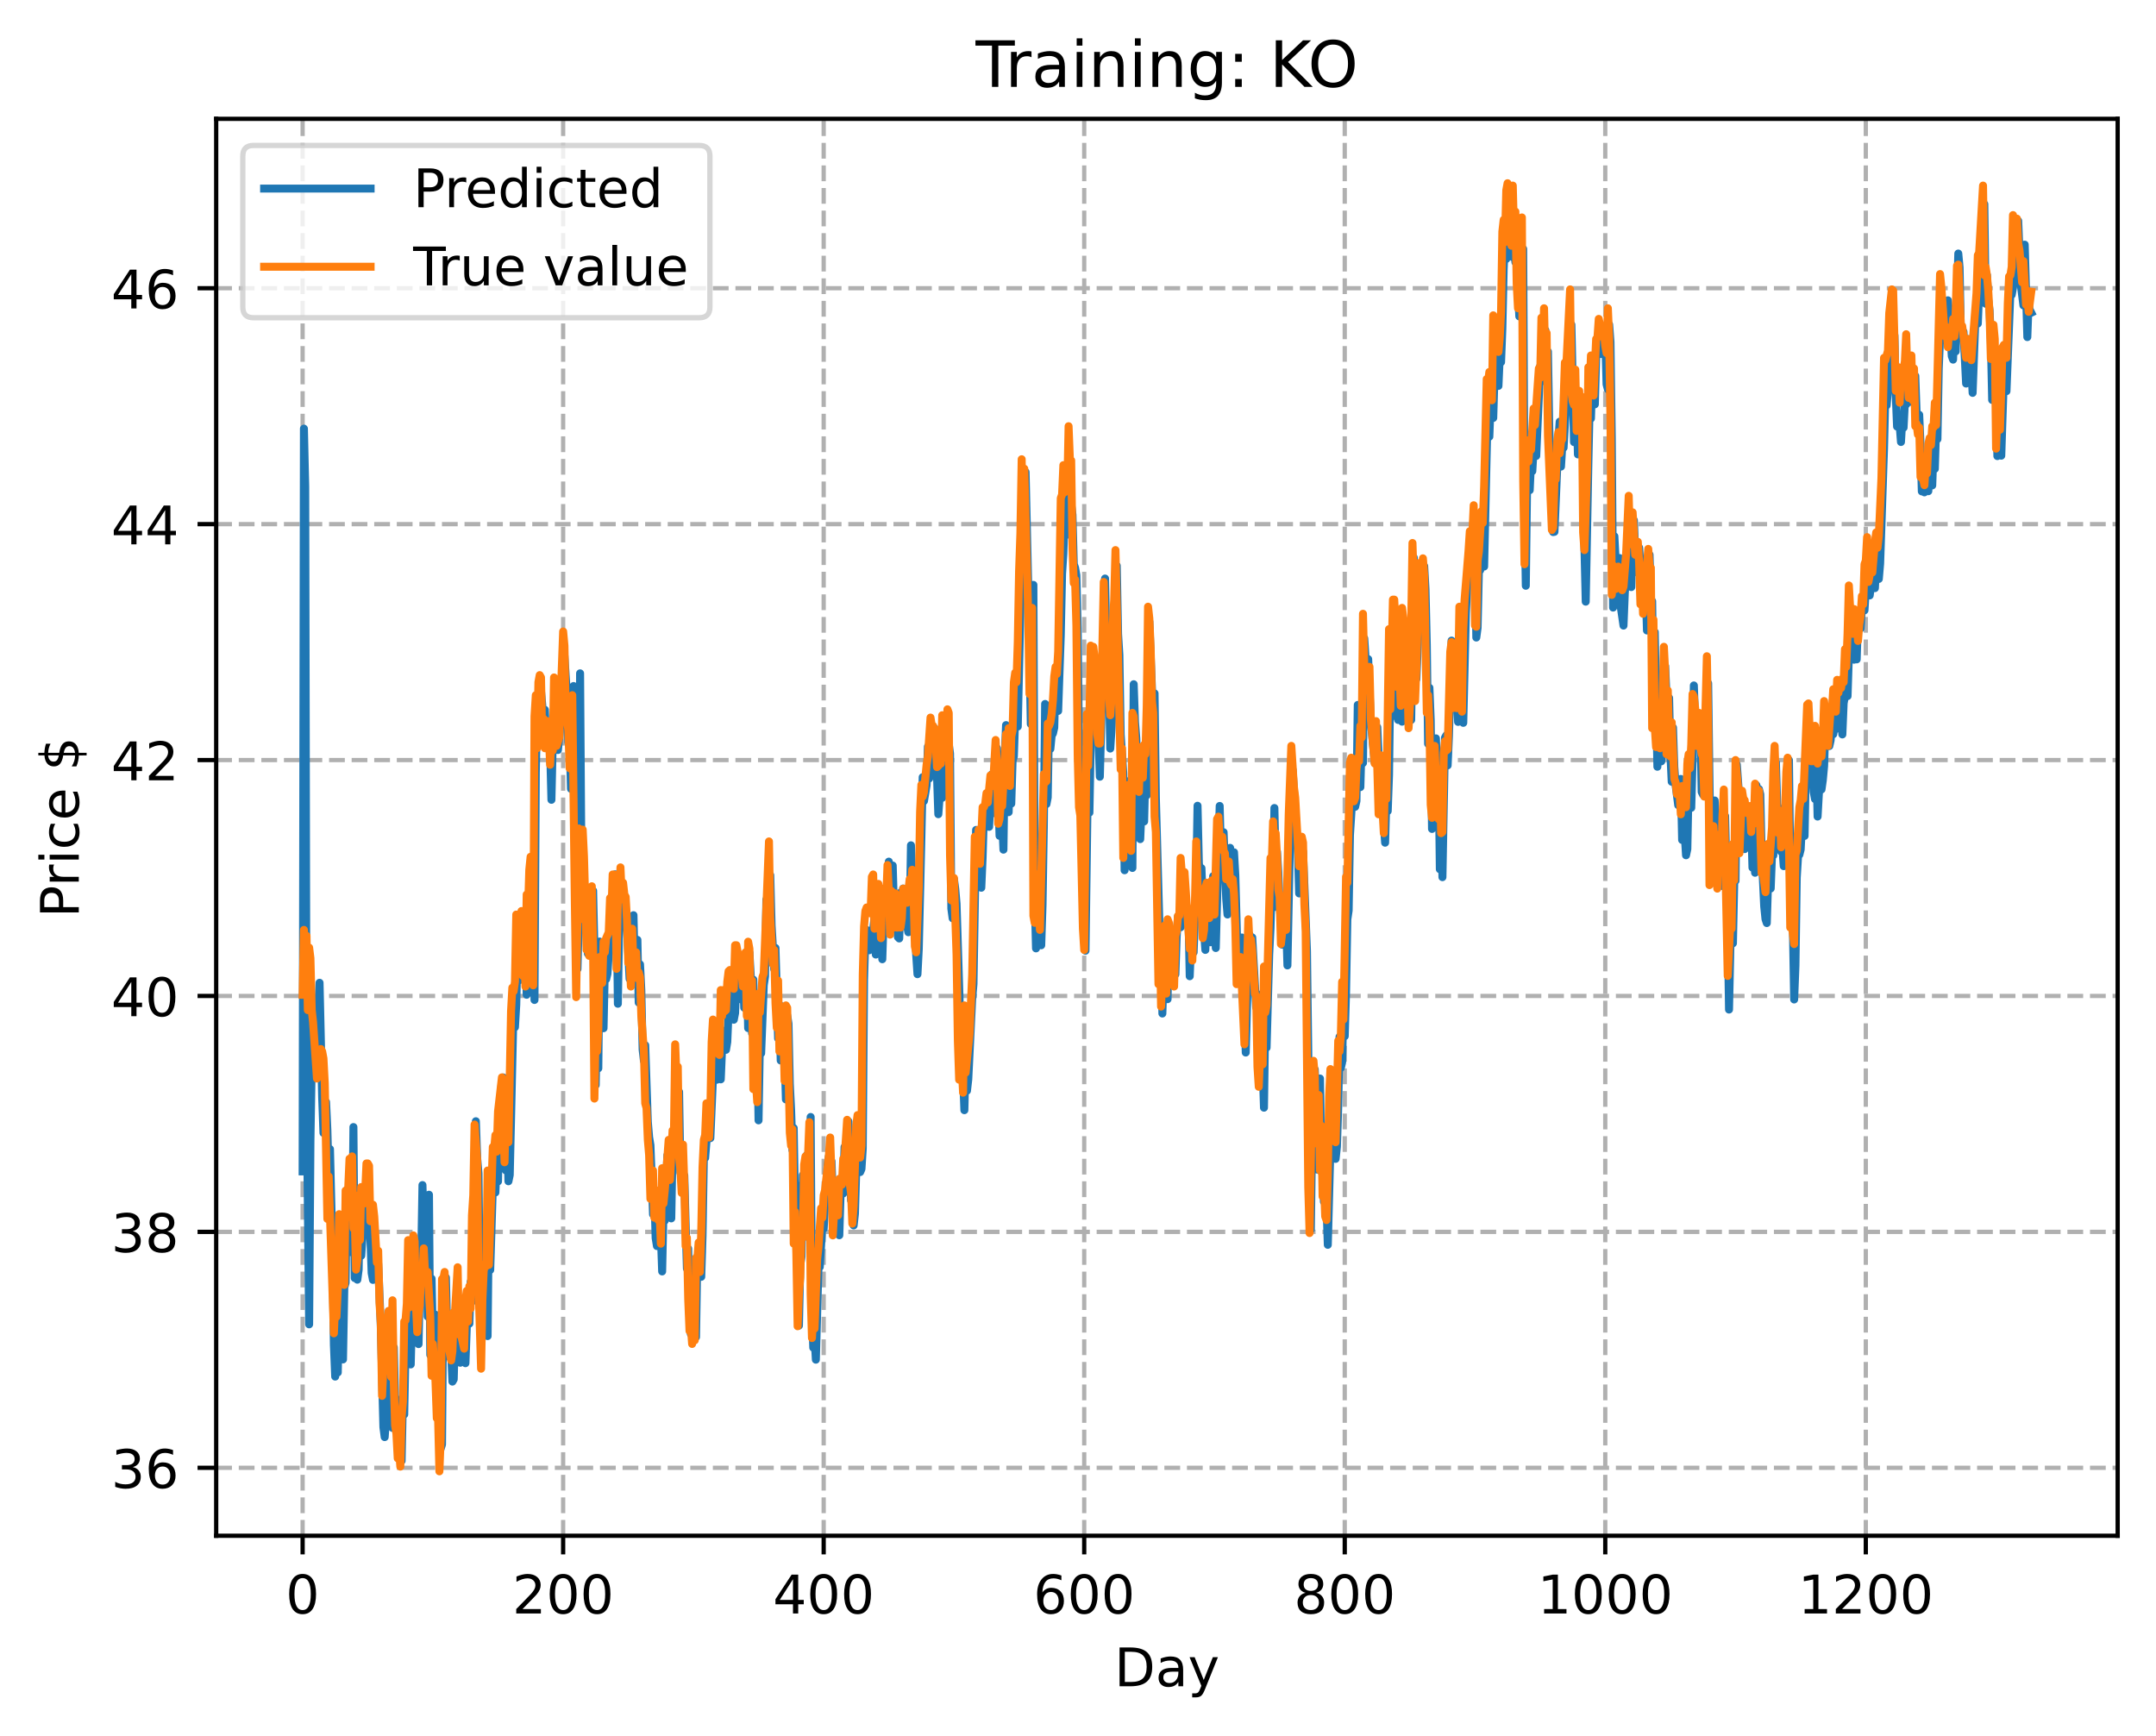 <?xml version="1.0" encoding="utf-8" standalone="no"?>
<!DOCTYPE svg PUBLIC "-//W3C//DTD SVG 1.1//EN"
  "http://www.w3.org/Graphics/SVG/1.1/DTD/svg11.dtd">
<!-- Created with matplotlib (https://matplotlib.org/) -->
<svg height="325.986pt" version="1.1" viewBox="0 0 404.923 325.986" width="404.923pt" xmlns="http://www.w3.org/2000/svg" xmlns:xlink="http://www.w3.org/1999/xlink">
 <defs>
  <style type="text/css">
*{stroke-linecap:butt;stroke-linejoin:round;}
  </style>
 </defs>
 <g id="figure_1">
  <g id="patch_1">
   <path d="M 0 325.986 
L 404.923 325.986 
L 404.923 0 
L 0 0 
z
" style="fill:#ffffff;"/>
  </g>
  <g id="axes_1">
   <g id="patch_2">
    <path d="M 40.603 288.43 
L 397.723 288.43 
L 397.723 22.318 
L 40.603 22.318 
z
" style="fill:#ffffff;"/>
   </g>
   <g id="matplotlib.axis_1">
    <g id="xtick_1">
     <g id="line2d_1">
      <path clip-path="url(#pce77e44fd4)" d="M 56.836 288.43 
L 56.836 22.318 
" style="fill:none;stroke:#b0b0b0;stroke-dasharray:2.96,1.28;stroke-dashoffset:0;stroke-width:0.8;"/>
     </g>
     <g id="line2d_2">
      <defs>
       <path d="M 0 0 
L 0 3.5 
" id="m0ea43382df" style="stroke:#000000;stroke-width:0.8;"/>
      </defs>
      <g>
       <use style="stroke:#000000;stroke-width:0.8;" x="56.836" xlink:href="#m0ea43382df" y="288.43"/>
      </g>
     </g>
     <g id="text_1">
      <!-- 0 -->
      <defs>
       <path d="M 31.781 66.406 
Q 24.172 66.406 20.328 58.906 
Q 16.5 51.422 16.5 36.375 
Q 16.5 21.391 20.328 13.891 
Q 24.172 6.391 31.781 6.391 
Q 39.453 6.391 43.281 13.891 
Q 47.125 21.391 47.125 36.375 
Q 47.125 51.422 43.281 58.906 
Q 39.453 66.406 31.781 66.406 
z
M 31.781 74.219 
Q 44.047 74.219 50.516 64.516 
Q 56.984 54.828 56.984 36.375 
Q 56.984 17.969 50.516 8.266 
Q 44.047 -1.422 31.781 -1.422 
Q 19.531 -1.422 13.062 8.266 
Q 6.594 17.969 6.594 36.375 
Q 6.594 54.828 13.062 64.516 
Q 19.531 74.219 31.781 74.219 
z
" id="DejaVuSans-48"/>
      </defs>
      <g transform="translate(53.655 303.029)scale(0.1 -0.1)">
       <use xlink:href="#DejaVuSans-48"/>
      </g>
     </g>
    </g>
    <g id="xtick_2">
     <g id="line2d_3">
      <path clip-path="url(#pce77e44fd4)" d="M 105.766 288.43 
L 105.766 22.318 
" style="fill:none;stroke:#b0b0b0;stroke-dasharray:2.96,1.28;stroke-dashoffset:0;stroke-width:0.8;"/>
     </g>
     <g id="line2d_4">
      <g>
       <use style="stroke:#000000;stroke-width:0.8;" x="105.766" xlink:href="#m0ea43382df" y="288.43"/>
      </g>
     </g>
     <g id="text_2">
      <!-- 200 -->
      <defs>
       <path d="M 19.188 8.297 
L 53.609 8.297 
L 53.609 0 
L 7.328 0 
L 7.328 8.297 
Q 12.938 14.109 22.625 23.891 
Q 32.328 33.688 34.812 36.531 
Q 39.547 41.844 41.422 45.531 
Q 43.312 49.219 43.312 52.781 
Q 43.312 58.594 39.234 62.25 
Q 35.156 65.922 28.609 65.922 
Q 23.969 65.922 18.812 64.312 
Q 13.672 62.703 7.812 59.422 
L 7.812 69.391 
Q 13.766 71.781 18.938 73 
Q 24.125 74.219 28.422 74.219 
Q 39.75 74.219 46.484 68.547 
Q 53.219 62.891 53.219 53.422 
Q 53.219 48.922 51.531 44.891 
Q 49.859 40.875 45.406 35.406 
Q 44.188 33.984 37.641 27.219 
Q 31.109 20.453 19.188 8.297 
z
" id="DejaVuSans-50"/>
      </defs>
      <g transform="translate(96.223 303.029)scale(0.1 -0.1)">
       <use xlink:href="#DejaVuSans-50"/>
       <use x="63.623" xlink:href="#DejaVuSans-48"/>
       <use x="127.246" xlink:href="#DejaVuSans-48"/>
      </g>
     </g>
    </g>
    <g id="xtick_3">
     <g id="line2d_5">
      <path clip-path="url(#pce77e44fd4)" d="M 154.697 288.43 
L 154.697 22.318 
" style="fill:none;stroke:#b0b0b0;stroke-dasharray:2.96,1.28;stroke-dashoffset:0;stroke-width:0.8;"/>
     </g>
     <g id="line2d_6">
      <g>
       <use style="stroke:#000000;stroke-width:0.8;" x="154.697" xlink:href="#m0ea43382df" y="288.43"/>
      </g>
     </g>
     <g id="text_3">
      <!-- 400 -->
      <defs>
       <path d="M 37.797 64.312 
L 12.891 25.391 
L 37.797 25.391 
z
M 35.203 72.906 
L 47.609 72.906 
L 47.609 25.391 
L 58.016 25.391 
L 58.016 17.188 
L 47.609 17.188 
L 47.609 0 
L 37.797 0 
L 37.797 17.188 
L 4.891 17.188 
L 4.891 26.703 
z
" id="DejaVuSans-52"/>
      </defs>
      <g transform="translate(145.153 303.029)scale(0.1 -0.1)">
       <use xlink:href="#DejaVuSans-52"/>
       <use x="63.623" xlink:href="#DejaVuSans-48"/>
       <use x="127.246" xlink:href="#DejaVuSans-48"/>
      </g>
     </g>
    </g>
    <g id="xtick_4">
     <g id="line2d_7">
      <path clip-path="url(#pce77e44fd4)" d="M 203.628 288.43 
L 203.628 22.318 
" style="fill:none;stroke:#b0b0b0;stroke-dasharray:2.96,1.28;stroke-dashoffset:0;stroke-width:0.8;"/>
     </g>
     <g id="line2d_8">
      <g>
       <use style="stroke:#000000;stroke-width:0.8;" x="203.628" xlink:href="#m0ea43382df" y="288.43"/>
      </g>
     </g>
     <g id="text_4">
      <!-- 600 -->
      <defs>
       <path d="M 33.016 40.375 
Q 26.375 40.375 22.484 35.828 
Q 18.609 31.297 18.609 23.391 
Q 18.609 15.531 22.484 10.953 
Q 26.375 6.391 33.016 6.391 
Q 39.656 6.391 43.531 10.953 
Q 47.406 15.531 47.406 23.391 
Q 47.406 31.297 43.531 35.828 
Q 39.656 40.375 33.016 40.375 
z
M 52.594 71.297 
L 52.594 62.312 
Q 48.875 64.062 45.094 64.984 
Q 41.312 65.922 37.594 65.922 
Q 27.828 65.922 22.672 59.328 
Q 17.531 52.734 16.797 39.406 
Q 19.672 43.656 24.016 45.922 
Q 28.375 48.188 33.594 48.188 
Q 44.578 48.188 50.953 41.516 
Q 57.328 34.859 57.328 23.391 
Q 57.328 12.156 50.688 5.359 
Q 44.047 -1.422 33.016 -1.422 
Q 20.359 -1.422 13.672 8.266 
Q 6.984 17.969 6.984 36.375 
Q 6.984 53.656 15.188 63.938 
Q 23.391 74.219 37.203 74.219 
Q 40.922 74.219 44.703 73.484 
Q 48.484 72.75 52.594 71.297 
z
" id="DejaVuSans-54"/>
      </defs>
      <g transform="translate(194.084 303.029)scale(0.1 -0.1)">
       <use xlink:href="#DejaVuSans-54"/>
       <use x="63.623" xlink:href="#DejaVuSans-48"/>
       <use x="127.246" xlink:href="#DejaVuSans-48"/>
      </g>
     </g>
    </g>
    <g id="xtick_5">
     <g id="line2d_9">
      <path clip-path="url(#pce77e44fd4)" d="M 252.558 288.43 
L 252.558 22.318 
" style="fill:none;stroke:#b0b0b0;stroke-dasharray:2.96,1.28;stroke-dashoffset:0;stroke-width:0.8;"/>
     </g>
     <g id="line2d_10">
      <g>
       <use style="stroke:#000000;stroke-width:0.8;" x="252.558" xlink:href="#m0ea43382df" y="288.43"/>
      </g>
     </g>
     <g id="text_5">
      <!-- 800 -->
      <defs>
       <path d="M 31.781 34.625 
Q 24.75 34.625 20.719 30.859 
Q 16.703 27.094 16.703 20.516 
Q 16.703 13.922 20.719 10.156 
Q 24.75 6.391 31.781 6.391 
Q 38.812 6.391 42.859 10.172 
Q 46.922 13.969 46.922 20.516 
Q 46.922 27.094 42.891 30.859 
Q 38.875 34.625 31.781 34.625 
z
M 21.922 38.812 
Q 15.578 40.375 12.031 44.719 
Q 8.5 49.078 8.5 55.328 
Q 8.5 64.062 14.719 69.141 
Q 20.953 74.219 31.781 74.219 
Q 42.672 74.219 48.875 69.141 
Q 55.078 64.062 55.078 55.328 
Q 55.078 49.078 51.531 44.719 
Q 48 40.375 41.703 38.812 
Q 48.828 37.156 52.797 32.312 
Q 56.781 27.484 56.781 20.516 
Q 56.781 9.906 50.312 4.234 
Q 43.844 -1.422 31.781 -1.422 
Q 19.734 -1.422 13.25 4.234 
Q 6.781 9.906 6.781 20.516 
Q 6.781 27.484 10.781 32.312 
Q 14.797 37.156 21.922 38.812 
z
M 18.312 54.391 
Q 18.312 48.734 21.844 45.562 
Q 25.391 42.391 31.781 42.391 
Q 38.141 42.391 41.719 45.562 
Q 45.312 48.734 45.312 54.391 
Q 45.312 60.062 41.719 63.234 
Q 38.141 66.406 31.781 66.406 
Q 25.391 66.406 21.844 63.234 
Q 18.312 60.062 18.312 54.391 
z
" id="DejaVuSans-56"/>
      </defs>
      <g transform="translate(243.015 303.029)scale(0.1 -0.1)">
       <use xlink:href="#DejaVuSans-56"/>
       <use x="63.623" xlink:href="#DejaVuSans-48"/>
       <use x="127.246" xlink:href="#DejaVuSans-48"/>
      </g>
     </g>
    </g>
    <g id="xtick_6">
     <g id="line2d_11">
      <path clip-path="url(#pce77e44fd4)" d="M 301.489 288.43 
L 301.489 22.318 
" style="fill:none;stroke:#b0b0b0;stroke-dasharray:2.96,1.28;stroke-dashoffset:0;stroke-width:0.8;"/>
     </g>
     <g id="line2d_12">
      <g>
       <use style="stroke:#000000;stroke-width:0.8;" x="301.489" xlink:href="#m0ea43382df" y="288.43"/>
      </g>
     </g>
     <g id="text_6">
      <!-- 1000 -->
      <defs>
       <path d="M 12.406 8.297 
L 28.516 8.297 
L 28.516 63.922 
L 10.984 60.406 
L 10.984 69.391 
L 28.422 72.906 
L 38.281 72.906 
L 38.281 8.297 
L 54.391 8.297 
L 54.391 0 
L 12.406 0 
z
" id="DejaVuSans-49"/>
      </defs>
      <g transform="translate(288.764 303.029)scale(0.1 -0.1)">
       <use xlink:href="#DejaVuSans-49"/>
       <use x="63.623" xlink:href="#DejaVuSans-48"/>
       <use x="127.246" xlink:href="#DejaVuSans-48"/>
       <use x="190.869" xlink:href="#DejaVuSans-48"/>
      </g>
     </g>
    </g>
    <g id="xtick_7">
     <g id="line2d_13">
      <path clip-path="url(#pce77e44fd4)" d="M 350.419 288.43 
L 350.419 22.318 
" style="fill:none;stroke:#b0b0b0;stroke-dasharray:2.96,1.28;stroke-dashoffset:0;stroke-width:0.8;"/>
     </g>
     <g id="line2d_14">
      <g>
       <use style="stroke:#000000;stroke-width:0.8;" x="350.419" xlink:href="#m0ea43382df" y="288.43"/>
      </g>
     </g>
     <g id="text_7">
      <!-- 1200 -->
      <g transform="translate(337.694 303.029)scale(0.1 -0.1)">
       <use xlink:href="#DejaVuSans-49"/>
       <use x="63.623" xlink:href="#DejaVuSans-50"/>
       <use x="127.246" xlink:href="#DejaVuSans-48"/>
       <use x="190.869" xlink:href="#DejaVuSans-48"/>
      </g>
     </g>
    </g>
    <g id="text_8">
     <!-- Day -->
     <defs>
      <path d="M 19.672 64.797 
L 19.672 8.109 
L 31.594 8.109 
Q 46.688 8.109 53.688 14.938 
Q 60.688 21.781 60.688 36.531 
Q 60.688 51.172 53.688 57.984 
Q 46.688 64.797 31.594 64.797 
z
M 9.812 72.906 
L 30.078 72.906 
Q 51.266 72.906 61.172 64.094 
Q 71.094 55.281 71.094 36.531 
Q 71.094 17.672 61.125 8.828 
Q 51.172 0 30.078 0 
L 9.812 0 
z
" id="DejaVuSans-68"/>
      <path d="M 34.281 27.484 
Q 23.391 27.484 19.188 25 
Q 14.984 22.516 14.984 16.5 
Q 14.984 11.719 18.141 8.906 
Q 21.297 6.109 26.703 6.109 
Q 34.188 6.109 38.703 11.406 
Q 43.219 16.703 43.219 25.484 
L 43.219 27.484 
z
M 52.203 31.203 
L 52.203 0 
L 43.219 0 
L 43.219 8.297 
Q 40.141 3.328 35.547 0.953 
Q 30.953 -1.422 24.312 -1.422 
Q 15.922 -1.422 10.953 3.297 
Q 6 8.016 6 15.922 
Q 6 25.141 12.172 29.828 
Q 18.359 34.516 30.609 34.516 
L 43.219 34.516 
L 43.219 35.406 
Q 43.219 41.609 39.141 45 
Q 35.062 48.391 27.688 48.391 
Q 23 48.391 18.547 47.266 
Q 14.109 46.141 10.016 43.891 
L 10.016 52.203 
Q 14.938 54.109 19.578 55.047 
Q 24.219 56 28.609 56 
Q 40.484 56 46.344 49.844 
Q 52.203 43.703 52.203 31.203 
z
" id="DejaVuSans-97"/>
      <path d="M 32.172 -5.078 
Q 28.375 -14.844 24.75 -17.812 
Q 21.141 -20.797 15.094 -20.797 
L 7.906 -20.797 
L 7.906 -13.281 
L 13.188 -13.281 
Q 16.891 -13.281 18.938 -11.516 
Q 21 -9.766 23.484 -3.219 
L 25.094 0.875 
L 2.984 54.688 
L 12.5 54.688 
L 29.594 11.922 
L 46.688 54.688 
L 56.203 54.688 
z
" id="DejaVuSans-121"/>
     </defs>
     <g transform="translate(209.29 316.707)scale(0.1 -0.1)">
      <use xlink:href="#DejaVuSans-68"/>
      <use x="77.002" xlink:href="#DejaVuSans-97"/>
      <use x="138.281" xlink:href="#DejaVuSans-121"/>
     </g>
    </g>
   </g>
   <g id="matplotlib.axis_2">
    <g id="ytick_1">
     <g id="line2d_15">
      <path clip-path="url(#pce77e44fd4)" d="M 40.603 275.67 
L 397.723 275.67 
" style="fill:none;stroke:#b0b0b0;stroke-dasharray:2.96,1.28;stroke-dashoffset:0;stroke-width:0.8;"/>
     </g>
     <g id="line2d_16">
      <defs>
       <path d="M 0 0 
L -3.5 0 
" id="m88d904888c" style="stroke:#000000;stroke-width:0.8;"/>
      </defs>
      <g>
       <use style="stroke:#000000;stroke-width:0.8;" x="40.603" xlink:href="#m88d904888c" y="275.67"/>
      </g>
     </g>
     <g id="text_9">
      <!-- 36 -->
      <defs>
       <path d="M 40.578 39.312 
Q 47.656 37.797 51.625 33 
Q 55.609 28.219 55.609 21.188 
Q 55.609 10.406 48.188 4.484 
Q 40.766 -1.422 27.094 -1.422 
Q 22.516 -1.422 17.656 -0.516 
Q 12.797 0.391 7.625 2.203 
L 7.625 11.719 
Q 11.719 9.328 16.594 8.109 
Q 21.484 6.891 26.812 6.891 
Q 36.078 6.891 40.938 10.547 
Q 45.797 14.203 45.797 21.188 
Q 45.797 27.641 41.281 31.266 
Q 36.766 34.906 28.719 34.906 
L 20.219 34.906 
L 20.219 43.016 
L 29.109 43.016 
Q 36.375 43.016 40.234 45.922 
Q 44.094 48.828 44.094 54.297 
Q 44.094 59.906 40.109 62.906 
Q 36.141 65.922 28.719 65.922 
Q 24.656 65.922 20.016 65.031 
Q 15.375 64.156 9.812 62.312 
L 9.812 71.094 
Q 15.438 72.656 20.344 73.438 
Q 25.25 74.219 29.594 74.219 
Q 40.828 74.219 47.359 69.109 
Q 53.906 64.016 53.906 55.328 
Q 53.906 49.266 50.438 45.094 
Q 46.969 40.922 40.578 39.312 
z
" id="DejaVuSans-51"/>
      </defs>
      <g transform="translate(20.878 279.469)scale(0.1 -0.1)">
       <use xlink:href="#DejaVuSans-51"/>
       <use x="63.623" xlink:href="#DejaVuSans-54"/>
      </g>
     </g>
    </g>
    <g id="ytick_2">
     <g id="line2d_17">
      <path clip-path="url(#pce77e44fd4)" d="M 40.603 231.362 
L 397.723 231.362 
" style="fill:none;stroke:#b0b0b0;stroke-dasharray:2.96,1.28;stroke-dashoffset:0;stroke-width:0.8;"/>
     </g>
     <g id="line2d_18">
      <g>
       <use style="stroke:#000000;stroke-width:0.8;" x="40.603" xlink:href="#m88d904888c" y="231.362"/>
      </g>
     </g>
     <g id="text_10">
      <!-- 38 -->
      <g transform="translate(20.878 235.161)scale(0.1 -0.1)">
       <use xlink:href="#DejaVuSans-51"/>
       <use x="63.623" xlink:href="#DejaVuSans-56"/>
      </g>
     </g>
    </g>
    <g id="ytick_3">
     <g id="line2d_19">
      <path clip-path="url(#pce77e44fd4)" d="M 40.603 187.054 
L 397.723 187.054 
" style="fill:none;stroke:#b0b0b0;stroke-dasharray:2.96,1.28;stroke-dashoffset:0;stroke-width:0.8;"/>
     </g>
     <g id="line2d_20">
      <g>
       <use style="stroke:#000000;stroke-width:0.8;" x="40.603" xlink:href="#m88d904888c" y="187.054"/>
      </g>
     </g>
     <g id="text_11">
      <!-- 40 -->
      <g transform="translate(20.878 190.853)scale(0.1 -0.1)">
       <use xlink:href="#DejaVuSans-52"/>
       <use x="63.623" xlink:href="#DejaVuSans-48"/>
      </g>
     </g>
    </g>
    <g id="ytick_4">
     <g id="line2d_21">
      <path clip-path="url(#pce77e44fd4)" d="M 40.603 142.746 
L 397.723 142.746 
" style="fill:none;stroke:#b0b0b0;stroke-dasharray:2.96,1.28;stroke-dashoffset:0;stroke-width:0.8;"/>
     </g>
     <g id="line2d_22">
      <g>
       <use style="stroke:#000000;stroke-width:0.8;" x="40.603" xlink:href="#m88d904888c" y="142.746"/>
      </g>
     </g>
     <g id="text_12">
      <!-- 42 -->
      <g transform="translate(20.878 146.546)scale(0.1 -0.1)">
       <use xlink:href="#DejaVuSans-52"/>
       <use x="63.623" xlink:href="#DejaVuSans-50"/>
      </g>
     </g>
    </g>
    <g id="ytick_5">
     <g id="line2d_23">
      <path clip-path="url(#pce77e44fd4)" d="M 40.603 98.439 
L 397.723 98.439 
" style="fill:none;stroke:#b0b0b0;stroke-dasharray:2.96,1.28;stroke-dashoffset:0;stroke-width:0.8;"/>
     </g>
     <g id="line2d_24">
      <g>
       <use style="stroke:#000000;stroke-width:0.8;" x="40.603" xlink:href="#m88d904888c" y="98.439"/>
      </g>
     </g>
     <g id="text_13">
      <!-- 44 -->
      <g transform="translate(20.878 102.238)scale(0.1 -0.1)">
       <use xlink:href="#DejaVuSans-52"/>
       <use x="63.623" xlink:href="#DejaVuSans-52"/>
      </g>
     </g>
    </g>
    <g id="ytick_6">
     <g id="line2d_25">
      <path clip-path="url(#pce77e44fd4)" d="M 40.603 54.131 
L 397.723 54.131 
" style="fill:none;stroke:#b0b0b0;stroke-dasharray:2.96,1.28;stroke-dashoffset:0;stroke-width:0.8;"/>
     </g>
     <g id="line2d_26">
      <g>
       <use style="stroke:#000000;stroke-width:0.8;" x="40.603" xlink:href="#m88d904888c" y="54.131"/>
      </g>
     </g>
     <g id="text_14">
      <!-- 46 -->
      <g transform="translate(20.878 57.93)scale(0.1 -0.1)">
       <use xlink:href="#DejaVuSans-52"/>
       <use x="63.623" xlink:href="#DejaVuSans-54"/>
      </g>
     </g>
    </g>
    <g id="text_15">
     <!-- Price $ -->
     <defs>
      <path d="M 19.672 64.797 
L 19.672 37.406 
L 32.078 37.406 
Q 38.969 37.406 42.719 40.969 
Q 46.484 44.531 46.484 51.125 
Q 46.484 57.672 42.719 61.234 
Q 38.969 64.797 32.078 64.797 
z
M 9.812 72.906 
L 32.078 72.906 
Q 44.344 72.906 50.609 67.359 
Q 56.891 61.812 56.891 51.125 
Q 56.891 40.328 50.609 34.812 
Q 44.344 29.297 32.078 29.297 
L 19.672 29.297 
L 19.672 0 
L 9.812 0 
z
" id="DejaVuSans-80"/>
      <path d="M 41.109 46.297 
Q 39.594 47.172 37.812 47.578 
Q 36.031 48 33.891 48 
Q 26.266 48 22.188 43.047 
Q 18.109 38.094 18.109 28.812 
L 18.109 0 
L 9.078 0 
L 9.078 54.688 
L 18.109 54.688 
L 18.109 46.188 
Q 20.953 51.172 25.484 53.578 
Q 30.031 56 36.531 56 
Q 37.453 56 38.578 55.875 
Q 39.703 55.766 41.062 55.516 
z
" id="DejaVuSans-114"/>
      <path d="M 9.422 54.688 
L 18.406 54.688 
L 18.406 0 
L 9.422 0 
z
M 9.422 75.984 
L 18.406 75.984 
L 18.406 64.594 
L 9.422 64.594 
z
" id="DejaVuSans-105"/>
      <path d="M 48.781 52.594 
L 48.781 44.188 
Q 44.969 46.297 41.141 47.344 
Q 37.312 48.391 33.406 48.391 
Q 24.656 48.391 19.812 42.844 
Q 14.984 37.312 14.984 27.297 
Q 14.984 17.281 19.812 11.734 
Q 24.656 6.203 33.406 6.203 
Q 37.312 6.203 41.141 7.25 
Q 44.969 8.297 48.781 10.406 
L 48.781 2.094 
Q 45.016 0.344 40.984 -0.531 
Q 36.969 -1.422 32.422 -1.422 
Q 20.062 -1.422 12.781 6.344 
Q 5.516 14.109 5.516 27.297 
Q 5.516 40.672 12.859 48.328 
Q 20.219 56 33.016 56 
Q 37.156 56 41.109 55.141 
Q 45.062 54.297 48.781 52.594 
z
" id="DejaVuSans-99"/>
      <path d="M 56.203 29.594 
L 56.203 25.203 
L 14.891 25.203 
Q 15.484 15.922 20.484 11.062 
Q 25.484 6.203 34.422 6.203 
Q 39.594 6.203 44.453 7.469 
Q 49.312 8.734 54.109 11.281 
L 54.109 2.781 
Q 49.266 0.734 44.188 -0.344 
Q 39.109 -1.422 33.891 -1.422 
Q 20.797 -1.422 13.156 6.188 
Q 5.516 13.812 5.516 26.812 
Q 5.516 40.234 12.766 48.109 
Q 20.016 56 32.328 56 
Q 43.359 56 49.781 48.891 
Q 56.203 41.797 56.203 29.594 
z
M 47.219 32.234 
Q 47.125 39.594 43.094 43.984 
Q 39.062 48.391 32.422 48.391 
Q 24.906 48.391 20.391 44.141 
Q 15.875 39.891 15.188 32.172 
z
" id="DejaVuSans-101"/>
      <path id="DejaVuSans-32"/>
      <path d="M 33.797 -14.703 
L 28.906 -14.703 
L 28.859 0 
Q 23.734 0.094 18.609 1.188 
Q 13.484 2.297 8.297 4.5 
L 8.297 13.281 
Q 13.281 10.156 18.375 8.562 
Q 23.484 6.984 28.906 6.938 
L 28.906 29.203 
Q 18.109 30.953 13.203 35.156 
Q 8.297 39.359 8.297 46.688 
Q 8.297 54.641 13.625 59.219 
Q 18.953 63.812 28.906 64.5 
L 28.906 75.984 
L 33.797 75.984 
L 33.797 64.656 
Q 38.328 64.453 42.578 63.688 
Q 46.828 62.938 50.875 61.625 
L 50.875 53.078 
Q 46.828 55.125 42.547 56.25 
Q 38.281 57.375 33.797 57.562 
L 33.797 36.719 
Q 44.875 35.016 50.094 30.609 
Q 55.328 26.219 55.328 18.609 
Q 55.328 10.359 49.781 5.594 
Q 44.234 0.828 33.797 0.094 
z
M 28.906 37.594 
L 28.906 57.625 
Q 23.25 56.984 20.266 54.391 
Q 17.281 51.812 17.281 47.516 
Q 17.281 43.312 20.031 40.969 
Q 22.797 38.625 28.906 37.594 
z
M 33.797 28.219 
L 33.797 7.078 
Q 39.984 7.906 43.141 10.594 
Q 46.297 13.281 46.297 17.672 
Q 46.297 21.969 43.281 24.5 
Q 40.281 27.047 33.797 28.219 
z
" id="DejaVuSans-36"/>
     </defs>
     <g transform="translate(14.798 172.342)rotate(-90)scale(0.1 -0.1)">
      <use xlink:href="#DejaVuSans-80"/>
      <use x="58.553" xlink:href="#DejaVuSans-114"/>
      <use x="99.666" xlink:href="#DejaVuSans-105"/>
      <use x="127.449" xlink:href="#DejaVuSans-99"/>
      <use x="182.43" xlink:href="#DejaVuSans-101"/>
      <use x="243.953" xlink:href="#DejaVuSans-32"/>
      <use x="275.74" xlink:href="#DejaVuSans-36"/>
     </g>
    </g>
   </g>
   <g id="line2d_27">
    <path clip-path="url(#pce77e44fd4)" d="M 56.836 219.999 
L 57.081 80.505 
L 57.325 91.357 
L 57.57 203.514 
L 58.059 248.729 
L 58.304 214.293 
L 58.548 199.651 
L 58.793 199.476 
L 59.038 193 
L 59.282 189.483 
L 59.527 193.645 
L 60.016 184.577 
L 60.506 206.163 
L 60.75 212.777 
L 60.995 210.853 
L 61.24 206.973 
L 61.484 212.198 
L 61.729 221.464 
L 61.974 215.813 
L 62.463 235.901 
L 62.708 252.599 
L 62.952 258.539 
L 63.197 256.674 
L 63.441 257.773 
L 63.686 244.644 
L 63.931 248.295 
L 64.175 254.288 
L 64.42 255.317 
L 64.665 241.783 
L 64.909 240.932 
L 65.154 223.491 
L 65.399 230.71 
L 65.643 233.695 
L 65.888 226.29 
L 66.133 235.248 
L 66.377 211.677 
L 66.622 240.037 
L 66.867 229.626 
L 67.111 240.342 
L 67.356 238.45 
L 67.601 223.283 
L 67.845 235.837 
L 68.335 228.555 
L 68.579 228.738 
L 68.824 221.345 
L 69.069 219.087 
L 69.802 239.084 
L 70.047 240.381 
L 70.292 235.614 
L 70.536 238.2 
L 70.781 236.867 
L 71.026 237.346 
L 71.515 249.012 
L 72.004 268.044 
L 72.249 269.906 
L 72.494 266.519 
L 72.738 266.039 
L 73.228 251.222 
L 73.472 262.972 
L 73.717 268.18 
L 73.962 253.052 
L 74.206 263.476 
L 74.696 270.555 
L 74.94 272.363 
L 75.185 268.736 
L 75.429 274.37 
L 75.674 262.385 
L 75.919 265.654 
L 76.163 253.043 
L 76.408 256.014 
L 76.653 253.883 
L 76.897 245.908 
L 77.142 256.257 
L 77.387 246.35 
L 77.631 251.186 
L 77.876 246.192 
L 78.121 250.79 
L 78.365 236.91 
L 78.61 252.441 
L 78.855 240.686 
L 79.099 236.723 
L 79.344 222.573 
L 79.833 239.376 
L 80.078 233.267 
L 80.323 247.268 
L 80.567 224.385 
L 80.812 254.468 
L 81.056 240.151 
L 81.301 252.358 
L 81.546 252.011 
L 81.79 246.92 
L 82.035 262.886 
L 82.524 265.897 
L 82.769 272.065 
L 83.014 271.29 
L 83.258 242.148 
L 83.503 245.31 
L 83.748 239.95 
L 83.992 250.318 
L 84.237 254.721 
L 84.482 254.875 
L 84.726 253.898 
L 84.971 259.481 
L 85.216 259.05 
L 85.46 249.871 
L 85.705 250.126 
L 85.95 246.051 
L 86.194 244.788 
L 86.439 255.942 
L 86.684 246.354 
L 86.928 249.702 
L 87.173 251.057 
L 87.417 256.026 
L 87.907 242.672 
L 88.151 248.596 
L 88.396 240.732 
L 88.641 244.468 
L 89.375 210.584 
L 89.619 217.491 
L 89.864 220.38 
L 90.109 241.87 
L 90.598 250.287 
L 90.843 249.943 
L 91.087 244.749 
L 91.332 244.494 
L 91.577 250.934 
L 91.821 227.589 
L 92.066 238.52 
L 92.555 222.919 
L 92.8 219.337 
L 93.044 223.959 
L 93.289 218.089 
L 93.534 221.885 
L 93.778 208.205 
L 94.268 203.047 
L 94.512 202.357 
L 95.002 219.82 
L 95.246 212.031 
L 95.491 221.858 
L 95.736 220.687 
L 96.47 188.431 
L 96.714 192.916 
L 96.959 188.718 
L 97.204 178.13 
L 97.448 184.159 
L 98.182 172.351 
L 98.427 180.549 
L 98.672 176.635 
L 98.916 186.827 
L 99.161 176.361 
L 99.405 175.135 
L 99.895 162.781 
L 100.139 169.145 
L 100.384 187.806 
L 100.629 145.099 
L 100.873 133.07 
L 101.118 136.337 
L 101.363 131.803 
L 101.607 129.759 
L 101.852 132.564 
L 102.097 138.769 
L 102.341 133.317 
L 102.586 140.291 
L 102.831 138.942 
L 103.075 136.71 
L 103.32 140.613 
L 103.565 150.214 
L 103.809 139.403 
L 104.054 140.017 
L 104.299 132.359 
L 104.543 135.707 
L 104.788 140.858 
L 105.522 133.103 
L 105.766 121.552 
L 106.011 123.223 
L 106.5 130.967 
L 106.745 139.377 
L 106.99 139.124 
L 107.234 148.154 
L 107.479 143.519 
L 107.724 128.847 
L 108.213 166.789 
L 108.458 181.99 
L 108.702 172.816 
L 108.947 126.461 
L 109.192 161.645 
L 109.436 173.006 
L 109.681 165.135 
L 110.415 179.111 
L 110.66 172.825 
L 110.904 178.239 
L 111.393 167.294 
L 111.638 178.284 
L 111.883 203.791 
L 112.127 191.04 
L 112.372 200.648 
L 112.617 176.836 
L 112.861 186.314 
L 113.106 186.469 
L 113.351 193.114 
L 113.595 181.843 
L 113.84 183.904 
L 114.085 182.885 
L 114.329 179.112 
L 114.574 178.685 
L 114.819 168.484 
L 115.063 176.92 
L 115.308 166.212 
L 115.553 164.203 
L 115.797 167.427 
L 116.042 188.516 
L 116.287 173.572 
L 116.531 174.316 
L 116.776 167.432 
L 117.02 172.961 
L 117.265 169.258 
L 117.51 172.869 
L 117.754 174.352 
L 118.244 183.847 
L 118.488 177.618 
L 118.733 182.845 
L 118.978 171.889 
L 119.222 182.952 
L 119.712 176.52 
L 119.956 188.293 
L 120.201 181.113 
L 120.446 185.934 
L 120.69 197.107 
L 120.935 199.238 
L 121.18 196.303 
L 121.669 210.708 
L 121.914 213.589 
L 122.158 215.082 
L 122.648 228.082 
L 122.892 224.003 
L 123.137 232.517 
L 123.381 234.024 
L 123.626 226.852 
L 123.871 233.567 
L 124.115 231.941 
L 124.36 238.791 
L 124.605 227.416 
L 124.849 229.265 
L 125.339 216.969 
L 125.583 220.619 
L 125.828 219.673 
L 126.073 228.829 
L 126.317 215.5 
L 126.562 212.059 
L 126.807 218.521 
L 127.051 204.348 
L 127.296 207.235 
L 127.541 205.064 
L 127.785 220.223 
L 128.03 221.007 
L 128.275 223.612 
L 128.519 220.78 
L 129.008 238.249 
L 129.253 234.519 
L 129.498 246.776 
L 129.742 250.531 
L 129.987 245.498 
L 130.232 248.125 
L 130.476 247.821 
L 130.721 251.118 
L 130.966 235.991 
L 131.21 236.868 
L 131.455 235.667 
L 131.7 239.803 
L 131.944 232.118 
L 132.189 217.695 
L 132.434 217.478 
L 133.168 208.335 
L 133.412 213.76 
L 134.146 196.762 
L 134.391 200.944 
L 134.636 202.787 
L 134.88 199.608 
L 135.125 200.642 
L 135.369 202.716 
L 135.614 196.929 
L 135.859 196.193 
L 136.103 193.573 
L 136.348 197.171 
L 136.593 195.682 
L 137.082 184.175 
L 137.327 184.195 
L 137.816 191.516 
L 138.061 190.245 
L 138.305 183.203 
L 138.55 180.518 
L 138.795 185.392 
L 139.284 187.738 
L 139.529 181.657 
L 139.773 189.264 
L 140.018 180.876 
L 140.263 179.907 
L 140.507 193.089 
L 140.752 178.922 
L 140.996 183.211 
L 141.241 194.064 
L 141.486 183.998 
L 141.73 198.818 
L 141.975 198.21 
L 142.22 194.869 
L 142.464 210.417 
L 142.709 195.978 
L 142.954 197.817 
L 143.443 185.042 
L 143.688 183.384 
L 143.932 168.955 
L 144.177 175.844 
L 144.422 166.2 
L 144.666 164.37 
L 144.911 173.733 
L 145.4 181.998 
L 145.645 178.044 
L 146.134 195.027 
L 146.379 188.674 
L 146.624 199.174 
L 146.868 194.142 
L 147.113 192.969 
L 147.357 197.869 
L 147.602 206.486 
L 147.847 190.709 
L 148.091 192.271 
L 148.336 203.543 
L 148.581 208.477 
L 148.825 215.997 
L 149.07 211.863 
L 149.315 226.783 
L 149.559 222.583 
L 149.804 232.392 
L 150.049 248.971 
L 150.293 237.66 
L 150.538 235.985 
L 150.783 220.695 
L 151.027 232.324 
L 151.272 218.76 
L 151.517 216.953 
L 151.761 221.906 
L 152.006 219.49 
L 152.251 209.787 
L 152.495 245.511 
L 152.74 253.111 
L 152.984 251.177 
L 153.229 255.365 
L 153.718 237.884 
L 153.963 237.955 
L 154.452 229.933 
L 154.697 230.752 
L 154.942 226.289 
L 155.186 224.722 
L 155.431 219.07 
L 155.676 217.148 
L 155.92 220.32 
L 156.165 218.104 
L 156.654 230.876 
L 156.899 225.488 
L 157.633 231.998 
L 157.878 223.715 
L 158.122 221.982 
L 158.367 224.149 
L 158.612 215.427 
L 158.856 219.616 
L 159.101 212.639 
L 159.345 210.616 
L 159.835 225.444 
L 160.079 225.195 
L 160.324 230.148 
L 160.569 227.945 
L 160.813 219.734 
L 161.303 216.194 
L 161.547 220.132 
L 161.792 219.566 
L 162.037 215.706 
L 162.281 184.01 
L 162.526 175.831 
L 162.771 174.651 
L 163.26 178.467 
L 163.749 174.929 
L 163.994 174.539 
L 164.239 172.343 
L 164.483 179.278 
L 164.728 174.583 
L 164.972 175.09 
L 165.217 171.981 
L 165.462 172.082 
L 165.706 180.157 
L 165.951 172.498 
L 166.196 173.05 
L 166.44 169.772 
L 166.685 170.095 
L 166.93 161.826 
L 167.174 165.277 
L 167.419 174.639 
L 167.664 162.561 
L 167.908 171.211 
L 168.153 173.84 
L 168.398 171.586 
L 168.642 176.01 
L 168.887 176.255 
L 169.132 167.641 
L 169.376 173.116 
L 169.621 166.88 
L 169.866 169.379 
L 170.11 170.578 
L 170.355 173.843 
L 170.6 175.081 
L 170.844 173.669 
L 171.089 158.759 
L 171.333 165.398 
L 171.578 167.04 
L 171.823 167.632 
L 172.067 179.266 
L 172.312 182.966 
L 172.557 178.208 
L 173.046 157.252 
L 173.291 145.964 
L 173.535 150.444 
L 174.025 147.485 
L 174.269 140.227 
L 174.514 146.212 
L 175.003 136.24 
L 175.248 139.853 
L 175.493 136.778 
L 175.737 142.687 
L 175.982 145.706 
L 176.227 152.916 
L 176.471 149.734 
L 176.716 143.253 
L 176.96 149.85 
L 177.205 141.719 
L 177.45 146.333 
L 177.694 139.055 
L 177.939 143.631 
L 178.184 139.73 
L 178.428 141.506 
L 178.673 170.649 
L 178.918 172.469 
L 179.162 165.126 
L 179.407 166.925 
L 179.652 169.739 
L 180.63 201.004 
L 180.875 202.009 
L 181.12 208.507 
L 181.364 198.889 
L 181.609 204.861 
L 181.854 202.717 
L 182.588 187.555 
L 182.832 184.798 
L 183.321 155.872 
L 183.811 162.846 
L 184.055 160.401 
L 184.3 166.726 
L 184.545 161.1 
L 184.789 152.553 
L 185.034 152.824 
L 185.279 155.135 
L 185.523 151.518 
L 185.768 155.29 
L 186.257 145.449 
L 186.502 152.734 
L 186.747 152.019 
L 186.991 143.588 
L 187.236 140.509 
L 187.725 156.976 
L 188.215 154.167 
L 188.459 159.577 
L 188.704 142.494 
L 188.948 136.185 
L 189.193 141.339 
L 189.438 152.535 
L 189.682 144.45 
L 189.927 150.938 
L 190.172 142.941 
L 190.416 142.04 
L 190.661 134.696 
L 190.906 132.197 
L 191.15 136.459 
L 191.884 103.553 
L 192.129 96.291 
L 192.374 104.246 
L 192.618 88.661 
L 193.108 109.823 
L 193.597 135.979 
L 194.086 109.852 
L 194.331 168.389 
L 194.575 178.117 
L 194.82 167.648 
L 195.065 165.72 
L 195.309 174.726 
L 195.554 177.536 
L 195.799 169.974 
L 196.043 155.156 
L 196.288 132.212 
L 196.533 151.018 
L 196.777 149.761 
L 197.022 135.312 
L 197.267 140.667 
L 197.511 138.177 
L 197.756 137.745 
L 198.001 136.659 
L 198.245 126.96 
L 198.49 132.614 
L 198.735 133.527 
L 199.224 119.299 
L 199.469 107.783 
L 199.713 104.008 
L 199.958 96.956 
L 200.203 100.218 
L 200.447 89.447 
L 200.692 100.397 
L 200.936 86.951 
L 201.181 94.621 
L 201.426 96.708 
L 201.67 105.946 
L 201.915 106.649 
L 202.16 108.031 
L 202.404 118.196 
L 202.649 141.567 
L 202.894 151.97 
L 203.138 150.567 
L 203.628 171.145 
L 203.872 178.555 
L 204.362 142.855 
L 204.606 152.623 
L 205.096 126.512 
L 205.34 130.616 
L 205.585 124.676 
L 205.83 132.821 
L 206.074 131.937 
L 206.563 145.878 
L 207.542 108.657 
L 207.787 121.071 
L 208.031 126.462 
L 208.276 128.089 
L 208.521 140.588 
L 208.765 136.787 
L 209.01 131.068 
L 209.255 119.144 
L 209.499 118.749 
L 209.744 106.252 
L 209.989 119.077 
L 210.233 123.024 
L 210.478 137.912 
L 210.967 145.262 
L 211.212 163.444 
L 211.457 158.937 
L 211.701 157.024 
L 212.191 146.629 
L 212.68 163.013 
L 212.924 128.508 
L 213.169 135.632 
L 213.414 138.694 
L 213.658 147.341 
L 213.903 146.837 
L 214.148 157.596 
L 214.392 151.738 
L 214.637 150.598 
L 214.882 154.278 
L 215.126 144.238 
L 215.371 149.361 
L 215.86 116.763 
L 216.35 129.275 
L 216.594 132.907 
L 216.839 130.227 
L 217.084 149.815 
L 217.818 176.193 
L 218.062 174.782 
L 218.307 190.349 
L 218.796 174.653 
L 219.041 174.904 
L 219.285 187.657 
L 219.53 173.967 
L 219.775 177.372 
L 220.019 175.18 
L 220.264 175.044 
L 220.753 182.986 
L 220.998 175.827 
L 221.243 172.116 
L 221.487 172.305 
L 221.732 174.156 
L 221.977 167.526 
L 222.466 173.095 
L 222.711 169.71 
L 222.955 171.893 
L 223.2 171.272 
L 223.445 183.348 
L 223.934 171.237 
L 224.179 178.852 
L 224.668 165.629 
L 224.912 151.331 
L 225.157 162.081 
L 225.402 164.507 
L 225.646 163.052 
L 226.136 175.063 
L 226.38 178.407 
L 226.625 170.931 
L 226.87 169.855 
L 227.114 175.176 
L 227.359 176.97 
L 227.848 164.555 
L 228.338 178.049 
L 229.072 151.369 
L 229.316 161.074 
L 229.561 157.017 
L 229.806 156.303 
L 230.295 168.793 
L 230.539 171.756 
L 230.784 162.79 
L 231.029 159.239 
L 231.273 166.428 
L 231.518 169.117 
L 231.763 160.072 
L 232.007 164.303 
L 232.497 182.32 
L 232.986 180.318 
L 233.231 176.074 
L 233.475 185.65 
L 233.72 187.351 
L 233.965 197.68 
L 234.454 179.58 
L 234.699 175.589 
L 234.943 184.662 
L 235.188 176.064 
L 235.922 189.232 
L 236.167 186.696 
L 236.411 197.299 
L 236.656 202.739 
L 236.9 197.381 
L 237.145 200.649 
L 237.39 208.035 
L 237.634 191.024 
L 237.879 196.766 
L 238.368 179.303 
L 238.613 174.286 
L 238.858 165.033 
L 239.102 170.467 
L 239.347 151.757 
L 239.592 163.158 
L 239.836 159.959 
L 240.081 163.784 
L 240.326 169.987 
L 240.57 173.012 
L 240.815 177.426 
L 241.06 175.606 
L 241.304 176.461 
L 241.549 173.282 
L 241.794 181.319 
L 242.283 157.425 
L 242.772 144.58 
L 243.261 152.31 
L 243.751 159.488 
L 243.995 167.796 
L 244.24 164.562 
L 244.485 163.046 
L 244.729 159.936 
L 245.463 178.62 
L 245.708 197.654 
L 245.953 225.547 
L 246.197 230.933 
L 246.442 212.416 
L 246.687 203.055 
L 246.931 200.862 
L 247.176 206.792 
L 247.421 219.671 
L 247.91 202.56 
L 248.155 220.036 
L 248.399 214.05 
L 248.644 225.68 
L 248.888 218.726 
L 249.378 233.793 
L 250.112 206.098 
L 250.356 216.237 
L 250.601 204.494 
L 250.846 217.649 
L 251.09 215.343 
L 251.335 207.816 
L 251.58 194.719 
L 251.824 200.562 
L 252.069 199.502 
L 252.314 188.27 
L 252.558 194.62 
L 252.803 186.445 
L 253.048 172.674 
L 253.292 171.001 
L 253.537 156.831 
L 254.026 149.071 
L 254.271 148.839 
L 254.515 151.528 
L 254.76 150.441 
L 255.005 132.397 
L 255.494 147.832 
L 255.739 138.832 
L 255.983 143.297 
L 256.228 119.906 
L 256.473 123.66 
L 256.717 130.025 
L 256.962 123.793 
L 257.451 135.483 
L 258.185 143.213 
L 258.43 140.621 
L 258.675 136.591 
L 258.919 142.131 
L 259.164 151.962 
L 259.409 148.635 
L 259.653 142.192 
L 259.898 154.809 
L 260.143 158.269 
L 260.387 149.373 
L 260.632 152.33 
L 260.876 145.506 
L 261.121 126.993 
L 261.366 134.584 
L 261.61 123.106 
L 262.1 115.034 
L 262.344 121.234 
L 262.589 135.215 
L 262.834 127.294 
L 263.323 135.539 
L 263.568 121.379 
L 263.812 122.426 
L 264.302 129.659 
L 264.546 123.375 
L 264.791 133.489 
L 265.036 135.216 
L 265.525 104.719 
L 266.014 127.52 
L 266.748 109.903 
L 266.993 114.605 
L 267.237 116.09 
L 267.482 106.336 
L 267.727 110.656 
L 267.971 121.149 
L 268.216 139.703 
L 268.461 129.173 
L 268.705 135.279 
L 268.95 155.683 
L 269.439 154.131 
L 269.684 138.675 
L 269.929 145.519 
L 270.173 143.217 
L 270.418 163.256 
L 270.663 152.072 
L 270.907 164.743 
L 271.397 138.522 
L 271.641 138.097 
L 271.886 143.752 
L 272.131 138.193 
L 272.62 120.317 
L 272.864 122.911 
L 273.109 132.978 
L 273.354 124.442 
L 273.843 135.581 
L 274.088 131.222 
L 274.332 118.85 
L 274.822 135.759 
L 275.311 115.175 
L 275.8 104.805 
L 276.045 106.336 
L 276.29 104.35 
L 276.534 108.818 
L 276.779 102.347 
L 277.024 99.788 
L 277.268 119.735 
L 277.513 117.89 
L 277.758 106.796 
L 278.002 107.087 
L 278.247 104.252 
L 278.491 102.856 
L 278.736 106.404 
L 279.47 73.909 
L 279.715 82.018 
L 279.959 75.65 
L 280.204 78.558 
L 280.449 78.499 
L 280.693 70.28 
L 280.938 70.424 
L 281.183 68.223 
L 281.427 72.481 
L 281.672 66.871 
L 281.917 68.021 
L 282.161 61.646 
L 282.406 50.539 
L 282.651 45.039 
L 282.895 48.637 
L 283.14 40.145 
L 283.385 39.673 
L 283.629 44.402 
L 283.874 41.375 
L 284.118 48.314 
L 284.363 41.752 
L 284.608 49.24 
L 284.852 44.252 
L 285.097 54.459 
L 285.342 59.42 
L 286.076 46.763 
L 286.32 94.167 
L 286.565 110.014 
L 286.81 90.771 
L 287.054 89.05 
L 287.299 92.066 
L 287.544 86.674 
L 287.788 88.491 
L 288.278 80.09 
L 288.522 85.632 
L 289.256 68.785 
L 289.501 71.668 
L 289.746 60.779 
L 289.99 67.269 
L 290.235 62.026 
L 290.479 68.648 
L 290.724 66.04 
L 290.969 80.409 
L 291.703 99.926 
L 291.947 99.881 
L 292.681 82.744 
L 292.926 79.199 
L 293.171 87.636 
L 293.415 83.747 
L 293.66 84.093 
L 294.149 75.349 
L 294.394 76.761 
L 294.639 68.106 
L 295.128 60.987 
L 295.617 83.038 
L 295.862 81.725 
L 296.106 75.045 
L 296.351 85.343 
L 296.84 74.456 
L 297.085 81.879 
L 297.33 75.95 
L 297.574 102.656 
L 297.819 112.999 
L 298.308 87.297 
L 298.553 75.872 
L 298.798 78.603 
L 299.042 71.112 
L 299.287 75.727 
L 299.532 75.943 
L 299.776 67.385 
L 300.021 64.177 
L 300.266 66.336 
L 300.51 64.268 
L 300.755 66.489 
L 301 66.277 
L 301.244 63.646 
L 301.489 63.701 
L 301.734 72.183 
L 301.978 73.118 
L 302.223 60.96 
L 302.467 64.211 
L 302.712 82.226 
L 302.957 114.109 
L 303.201 100.717 
L 303.446 105.309 
L 303.691 112.875 
L 303.935 106.104 
L 304.18 104.813 
L 304.425 114.155 
L 304.914 117.494 
L 305.159 111.32 
L 306.137 98.541 
L 306.382 110.261 
L 306.627 98.899 
L 306.871 97.726 
L 307.116 104.265 
L 307.361 107.446 
L 307.605 104.091 
L 307.85 102.861 
L 308.094 106.403 
L 308.339 112.128 
L 308.584 109.382 
L 308.828 114.913 
L 309.073 109.818 
L 309.318 118.412 
L 309.807 104.194 
L 310.052 112.498 
L 310.296 112.917 
L 310.541 131.185 
L 310.786 118.716 
L 311.275 144.005 
L 311.52 137.078 
L 311.764 142.158 
L 312.009 142.993 
L 312.254 133.239 
L 312.743 125.108 
L 312.988 130.675 
L 313.232 140.247 
L 313.477 131.085 
L 313.722 141.66 
L 313.966 146.822 
L 314.211 136.658 
L 314.455 144.032 
L 314.7 147.451 
L 315.189 151.223 
L 315.434 146.978 
L 315.679 146.299 
L 315.923 157.755 
L 316.168 152.851 
L 316.657 160.631 
L 316.902 159.473 
L 317.147 147.053 
L 317.391 143.754 
L 317.636 151.724 
L 317.881 143.033 
L 318.125 128.74 
L 318.37 135.477 
L 318.615 135.095 
L 318.859 138.068 
L 319.104 136.535 
L 319.349 136.175 
L 319.593 148.729 
L 319.838 149.232 
L 320.082 146.79 
L 320.327 147.171 
L 320.572 134.965 
L 320.816 128.333 
L 321.306 164.942 
L 321.795 155.435 
L 322.04 150.34 
L 322.529 161.752 
L 322.774 164.434 
L 323.263 157.142 
L 323.508 166.408 
L 323.997 153.263 
L 324.486 173.674 
L 324.731 189.609 
L 324.976 178.123 
L 325.22 173.524 
L 325.465 177.163 
L 325.71 165.656 
L 325.954 165.423 
L 326.199 143.602 
L 326.688 150.38 
L 326.933 157.362 
L 327.177 149.655 
L 327.422 150.121 
L 327.667 159.475 
L 328.156 155.023 
L 328.401 156.102 
L 328.645 158.542 
L 328.89 154.316 
L 329.135 162.957 
L 329.379 157.741 
L 329.624 163.914 
L 329.869 147.469 
L 330.113 148.462 
L 330.358 148.202 
L 330.603 149.189 
L 330.847 159.998 
L 331.337 170.234 
L 331.581 172.625 
L 331.826 173.362 
L 332.07 165.5 
L 332.315 162.652 
L 332.56 166.873 
L 332.804 160.527 
L 333.049 160.659 
L 333.538 143.255 
L 333.783 151.166 
L 334.028 151.789 
L 334.517 159.948 
L 334.762 159.244 
L 335.006 162.676 
L 335.251 154.168 
L 335.496 155.001 
L 335.985 142.772 
L 336.23 162.82 
L 336.474 173.74 
L 336.719 173.88 
L 336.964 187.715 
L 337.208 181.329 
L 337.453 164.812 
L 337.698 160.811 
L 337.942 160.529 
L 338.187 159.55 
L 338.676 150.04 
L 338.921 156.999 
L 339.165 144.242 
L 339.655 139.516 
L 339.899 140.243 
L 340.144 138.385 
L 340.633 148.719 
L 340.878 150.076 
L 341.123 143.511 
L 341.367 153.359 
L 341.857 144.453 
L 342.101 148.272 
L 342.346 146.527 
L 342.591 143.861 
L 342.835 136.036 
L 343.08 137.75 
L 343.325 137.46 
L 343.569 140.119 
L 343.814 139.037 
L 344.058 135.426 
L 344.303 137.904 
L 344.548 136.349 
L 344.792 136.926 
L 345.037 129.598 
L 345.282 131.483 
L 345.526 128.896 
L 346.016 137.936 
L 346.26 132.077 
L 346.505 130.689 
L 346.75 126.66 
L 346.994 130.742 
L 347.484 115.423 
L 347.728 119.325 
L 347.973 120.82 
L 348.218 123.899 
L 348.462 118.138 
L 348.707 123.842 
L 348.952 116.268 
L 349.196 118.063 
L 349.441 118.024 
L 349.686 114.115 
L 349.93 113.074 
L 350.175 114.636 
L 350.664 106.557 
L 350.909 103.3 
L 351.153 111.832 
L 351.398 109.941 
L 351.643 105.274 
L 351.887 110.349 
L 352.132 110.46 
L 352.621 100.687 
L 352.866 108.733 
L 353.111 105.86 
L 353.845 84.164 
L 354.089 74.046 
L 354.334 76.144 
L 354.579 73.362 
L 354.823 69.048 
L 355.068 66.763 
L 355.313 60.295 
L 355.557 62.317 
L 355.802 62.989 
L 356.046 74.192 
L 356.291 80.116 
L 356.536 78.487 
L 356.78 79.863 
L 357.025 83.01 
L 357.27 78.786 
L 357.514 80.324 
L 357.759 75.568 
L 358.004 75.964 
L 358.248 67.747 
L 358.493 70.091 
L 358.738 75.477 
L 358.982 74.928 
L 359.227 70.071 
L 359.472 73.84 
L 359.716 70.613 
L 359.961 77.621 
L 360.206 77.866 
L 360.45 77.894 
L 360.695 83.471 
L 360.94 92.293 
L 361.184 91.874 
L 361.429 92.468 
L 361.674 92.254 
L 361.918 89.88 
L 362.163 92.253 
L 362.407 87.126 
L 362.652 85.149 
L 362.897 91.17 
L 363.141 84.246 
L 363.386 88.057 
L 363.631 80.001 
L 363.875 82.475 
L 364.12 69.215 
L 364.609 57.582 
L 364.854 62.664 
L 365.588 64.1 
L 365.833 56.402 
L 366.077 58.663 
L 366.567 66.881 
L 366.811 67.542 
L 367.056 60 
L 367.301 66.001 
L 367.79 47.618 
L 368.034 50.267 
L 368.279 62.784 
L 368.524 63.346 
L 368.768 62.316 
L 369.258 72.034 
L 369.502 71.387 
L 369.747 63.695 
L 369.992 70.37 
L 370.236 69.131 
L 370.481 73.787 
L 370.97 60.654 
L 371.215 58.369 
L 371.46 60.773 
L 371.704 54.709 
L 371.949 53.851 
L 372.683 38.341 
L 372.928 57.04 
L 373.172 51.686 
L 373.417 56.283 
L 373.662 58.281 
L 373.906 63.763 
L 374.151 75.113 
L 374.64 65.967 
L 374.885 70.418 
L 375.129 85.657 
L 375.374 80.738 
L 375.619 78.326 
L 375.863 85.581 
L 376.353 70.562 
L 376.597 67.183 
L 376.842 73.47 
L 377.576 54.766 
L 377.821 55.376 
L 378.065 54.024 
L 378.31 44.457 
L 378.555 50.154 
L 378.799 47.773 
L 379.044 41.491 
L 379.533 53.515 
L 380.022 57.356 
L 380.267 45.948 
L 380.756 63.309 
L 381.001 56.658 
L 381.246 58.859 
L 381.49 58.736 
L 381.49 58.736 
" style="fill:none;stroke:#1f77b4;stroke-linecap:square;stroke-width:1.5;"/>
   </g>
   <g id="line2d_28">
    <path clip-path="url(#pce77e44fd4)" d="M 56.836 186.833 
L 57.081 174.648 
L 57.325 178.193 
L 57.57 175.756 
L 57.814 189.713 
L 58.059 177.971 
L 58.304 179.965 
L 58.548 189.713 
L 58.793 191.928 
L 59.527 202.562 
L 59.772 200.79 
L 60.016 201.454 
L 60.261 197.023 
L 60.506 197.466 
L 60.75 198.796 
L 60.995 203.448 
L 61.484 228.925 
L 61.729 220.95 
L 62.708 250.414 
L 62.952 244.654 
L 63.197 247.313 
L 63.441 242.217 
L 63.686 228.039 
L 64.175 238.894 
L 64.42 236.457 
L 64.665 241.331 
L 64.909 223.608 
L 65.154 228.703 
L 65.643 217.626 
L 65.888 219.842 
L 66.133 217.183 
L 66.377 230.697 
L 66.622 228.703 
L 66.867 238.451 
L 67.111 236.679 
L 67.356 224.494 
L 67.601 232.913 
L 67.845 222.943 
L 68.09 223.83 
L 68.335 226.045 
L 68.579 224.051 
L 68.824 218.513 
L 69.069 218.513 
L 69.313 218.956 
L 69.558 229.368 
L 69.802 228.925 
L 70.047 226.266 
L 70.292 228.482 
L 70.781 237.122 
L 71.026 234.906 
L 71.27 244.654 
L 71.515 248.42 
L 71.76 262.156 
L 72.249 251.522 
L 72.494 252.63 
L 72.983 246.205 
L 73.472 258.611 
L 73.717 244.211 
L 73.962 259.719 
L 74.206 267.694 
L 74.451 269.245 
L 74.696 273.897 
L 74.94 272.125 
L 75.185 275.448 
L 75.429 266.143 
L 75.674 263.263 
L 75.919 248.199 
L 76.163 247.977 
L 76.408 244.876 
L 76.653 232.913 
L 76.897 245.54 
L 77.142 244.211 
L 77.387 241.11 
L 77.631 232.026 
L 77.876 233.134 
L 78.121 245.097 
L 78.365 250.193 
L 78.61 246.648 
L 78.855 245.097 
L 79.099 237.786 
L 79.344 239.337 
L 79.589 234.463 
L 79.833 239.337 
L 80.078 240.223 
L 80.323 238.894 
L 80.812 247.313 
L 81.056 258.39 
L 81.301 252.408 
L 81.79 259.497 
L 82.035 266.365 
L 82.28 266.365 
L 82.524 276.334 
L 82.769 270.131 
L 83.014 240.223 
L 83.258 240.223 
L 83.503 238.894 
L 83.992 252.63 
L 84.237 252.851 
L 84.726 255.51 
L 84.971 253.737 
L 85.216 246.426 
L 85.46 246.426 
L 85.95 238.008 
L 86.194 250.636 
L 86.439 250.636 
L 86.684 251.079 
L 87.173 253.294 
L 87.417 244.211 
L 87.662 242.439 
L 87.907 248.199 
L 88.151 241.553 
L 88.396 245.762 
L 88.641 228.26 
L 88.885 224.494 
L 89.13 211.202 
L 89.619 217.848 
L 89.864 241.11 
L 90.353 257.06 
L 90.598 244.211 
L 90.843 238.673 
L 91.087 237.343 
L 91.332 237.786 
L 91.577 219.842 
L 91.821 237.565 
L 92.555 215.411 
L 92.8 215.854 
L 93.044 213.196 
L 93.289 216.297 
L 93.534 208.765 
L 94.268 202.34 
L 94.757 218.291 
L 95.002 208.765 
L 95.246 212.974 
L 95.491 214.525 
L 95.98 189.934 
L 96.225 185.503 
L 96.47 186.168 
L 96.714 184.396 
L 96.959 171.768 
L 97.204 182.18 
L 97.448 177.306 
L 97.693 177.085 
L 97.938 171.103 
L 98.182 183.288 
L 98.427 175.091 
L 98.672 185.282 
L 98.916 168.002 
L 99.161 171.325 
L 99.405 163.35 
L 99.65 160.913 
L 99.895 163.128 
L 100.139 185.06 
L 100.384 134.55 
L 100.629 130.562 
L 100.873 140.531 
L 101.118 128.125 
L 101.363 126.796 
L 101.607 127.239 
L 101.852 139.423 
L 102.097 134.993 
L 102.341 140.531 
L 102.831 135.436 
L 103.075 138.094 
L 103.32 143.633 
L 103.565 137.43 
L 103.809 140.974 
L 104.054 127.239 
L 104.543 140.088 
L 105.032 138.537 
L 105.766 118.599 
L 106.011 121.257 
L 106.256 134.328 
L 106.5 135.214 
L 106.745 137.208 
L 106.99 144.297 
L 107.479 130.562 
L 107.968 169.996 
L 108.213 187.276 
L 108.702 155.596 
L 108.947 172.654 
L 109.192 169.553 
L 109.436 155.817 
L 109.681 160.913 
L 110.17 178.414 
L 110.415 177.971 
L 110.66 179.522 
L 111.149 166.451 
L 111.393 177.971 
L 111.638 206.328 
L 111.883 192.371 
L 112.127 197.466 
L 112.372 193.257 
L 112.617 179.743 
L 112.861 181.294 
L 113.106 184.617 
L 113.351 176.863 
L 113.595 178.857 
L 113.84 176.199 
L 114.329 175.091 
L 114.574 168.666 
L 114.819 171.99 
L 115.063 164.236 
L 115.308 164.236 
L 115.553 164.679 
L 115.797 181.959 
L 116.042 168.445 
L 116.287 169.11 
L 116.531 162.906 
L 116.776 168.445 
L 117.02 165.786 
L 117.265 168.002 
L 117.51 168.445 
L 117.754 172.876 
L 117.999 180.851 
L 118.244 179.965 
L 118.488 185.282 
L 118.733 174.426 
L 118.978 182.18 
L 119.467 178.857 
L 119.712 183.731 
L 119.956 182.623 
L 120.201 183.51 
L 120.446 190.82 
L 120.935 197.466 
L 121.18 207.214 
L 121.424 208.1 
L 121.669 214.082 
L 121.914 216.962 
L 122.158 225.159 
L 122.403 224.494 
L 122.648 219.842 
L 122.892 228.703 
L 123.137 228.039 
L 123.381 223.608 
L 123.626 229.146 
L 123.871 227.374 
L 124.115 233.577 
L 124.36 219.399 
L 124.605 226.045 
L 124.849 223.608 
L 125.339 217.405 
L 125.583 214.082 
L 125.828 221.614 
L 126.317 212.31 
L 126.562 213.86 
L 126.807 196.137 
L 127.051 202.34 
L 127.296 200.346 
L 127.541 217.405 
L 127.785 219.62 
L 128.03 224.051 
L 128.275 214.968 
L 128.519 222.5 
L 128.764 234.02 
L 129.008 232.47 
L 129.253 243.99 
L 129.498 249.971 
L 129.742 249.085 
L 129.987 252.408 
L 130.232 247.313 
L 130.476 251.743 
L 130.721 236.236 
L 130.966 236.457 
L 131.21 233.356 
L 131.455 238.894 
L 131.7 231.362 
L 131.944 219.177 
L 132.189 214.082 
L 132.434 213.196 
L 132.678 207.214 
L 132.923 207.214 
L 133.168 213.639 
L 133.412 208.543 
L 133.657 195.694 
L 133.902 191.485 
L 134.146 195.473 
L 134.391 196.58 
L 134.636 195.694 
L 134.88 197.91 
L 135.125 198.131 
L 135.369 185.946 
L 135.614 190.82 
L 135.859 185.946 
L 136.103 189.934 
L 136.348 189.713 
L 136.593 184.396 
L 136.837 182.402 
L 137.082 182.18 
L 137.816 185.725 
L 138.061 177.528 
L 138.305 177.528 
L 138.55 178.857 
L 138.795 181.516 
L 139.039 182.845 
L 139.284 182.845 
L 139.529 185.282 
L 139.773 179.3 
L 140.018 178.857 
L 140.263 190.82 
L 140.507 176.863 
L 140.752 178.193 
L 140.996 190.377 
L 141.241 184.174 
L 141.486 204.556 
L 141.73 204.113 
L 141.975 203.226 
L 142.22 206.993 
L 142.464 186.611 
L 142.709 190.156 
L 143.198 183.51 
L 143.443 182.845 
L 144.422 158.033 
L 144.666 172.433 
L 145.156 181.073 
L 145.4 178.414 
L 145.645 188.383 
L 145.89 193.036 
L 146.134 184.174 
L 146.379 197.466 
L 146.624 193.922 
L 146.868 192.371 
L 147.113 193.479 
L 147.357 203.005 
L 147.602 188.826 
L 147.847 189.27 
L 148.336 212.753 
L 148.581 215.19 
L 148.825 212.088 
L 149.07 233.577 
L 149.315 227.596 
L 149.559 235.35 
L 149.804 249.085 
L 150.049 242.882 
L 150.293 240.002 
L 150.538 230.697 
L 150.783 232.47 
L 151.027 218.734 
L 151.272 217.183 
L 151.517 220.063 
L 151.761 216.962 
L 152.006 210.759 
L 152.251 243.103 
L 152.495 251.3 
L 152.74 246.87 
L 152.984 249.528 
L 153.474 236.457 
L 153.718 234.242 
L 154.208 226.931 
L 154.452 228.703 
L 154.697 224.494 
L 154.942 223.608 
L 155.431 219.177 
L 155.676 216.962 
L 155.92 213.639 
L 156.165 220.95 
L 156.41 232.026 
L 156.654 227.596 
L 157.144 222.5 
L 157.388 228.26 
L 157.633 221.393 
L 157.878 221.614 
L 158.122 222.5 
L 158.367 217.626 
L 158.612 217.848 
L 159.101 210.316 
L 159.59 222.279 
L 159.835 224.051 
L 160.079 229.811 
L 160.324 226.488 
L 160.813 211.423 
L 161.058 209.43 
L 161.303 211.645 
L 161.547 217.405 
L 161.792 215.19 
L 162.037 183.066 
L 162.281 173.983 
L 162.526 171.103 
L 162.771 170.439 
L 163.015 171.325 
L 163.26 170.882 
L 163.505 171.546 
L 163.749 164.679 
L 163.994 164.236 
L 164.239 174.426 
L 164.483 169.553 
L 164.728 169.774 
L 164.972 166.008 
L 165.462 176.199 
L 165.706 166.894 
L 165.951 170.882 
L 166.196 167.78 
L 166.44 168.888 
L 166.685 162.463 
L 166.93 167.337 
L 167.174 175.534 
L 167.419 167.337 
L 167.908 174.205 
L 168.153 167.78 
L 168.398 174.205 
L 168.642 174.205 
L 168.887 169.996 
L 169.132 174.205 
L 169.376 172.433 
L 169.621 166.894 
L 169.866 168.002 
L 170.11 167.559 
L 170.355 169.553 
L 170.844 165.122 
L 171.089 166.894 
L 171.333 163.35 
L 171.578 168.002 
L 171.823 177.75 
L 172.067 178.857 
L 172.557 166.673 
L 172.801 152.494 
L 173.046 147.399 
L 173.291 149.614 
L 173.535 148.728 
L 174.025 143.633 
L 174.269 142.082 
L 174.759 134.771 
L 175.003 136.322 
L 175.248 136.322 
L 175.493 137.651 
L 175.737 139.645 
L 175.982 144.076 
L 176.227 143.854 
L 176.471 136.986 
L 176.716 143.411 
L 176.96 134.328 
L 177.205 140.531 
L 177.45 140.088 
L 177.694 142.303 
L 177.939 133.22 
L 178.184 133.885 
L 178.428 160.691 
L 178.673 169.11 
L 178.918 165.565 
L 179.162 164.9 
L 179.652 179.3 
L 179.896 195.473 
L 180.141 202.783 
L 180.386 202.783 
L 180.63 200.346 
L 180.875 205.22 
L 181.12 188.826 
L 181.364 201.454 
L 182.098 194.143 
L 182.588 183.066 
L 183.077 157.146 
L 183.321 159.14 
L 183.566 159.362 
L 183.811 155.817 
L 184.055 162.242 
L 184.545 151.608 
L 184.789 151.608 
L 185.034 150.943 
L 185.279 148.95 
L 185.523 150.722 
L 186.013 145.626 
L 186.257 146.291 
L 186.502 147.62 
L 186.991 138.98 
L 187.236 143.854 
L 187.481 154.71 
L 187.725 153.823 
L 187.97 150.722 
L 188.215 151.386 
L 188.948 137.873 
L 189.193 145.183 
L 189.438 136.765 
L 189.682 147.62 
L 189.927 138.316 
L 190.172 137.208 
L 190.416 128.125 
L 190.661 126.353 
L 190.906 128.125 
L 191.15 120.593 
L 191.395 107.3 
L 191.64 100.211 
L 191.884 86.254 
L 192.129 101.319 
L 192.374 88.026 
L 193.108 115.497 
L 193.352 130.34 
L 193.842 114.168 
L 194.086 171.99 
L 194.331 173.319 
L 194.82 164.236 
L 195.309 174.648 
L 196.043 145.405 
L 196.288 146.956 
L 196.533 146.734 
L 196.777 135.879 
L 197.022 136.322 
L 197.267 135.657 
L 197.511 134.106 
L 197.756 131.448 
L 198.001 127.017 
L 198.245 125.245 
L 198.49 126.574 
L 198.735 122.365 
L 199.224 93.565 
L 199.469 92.9 
L 199.713 87.362 
L 199.958 92.457 
L 200.203 88.913 
L 200.447 92.014 
L 200.692 80.051 
L 200.936 86.254 
L 201.181 86.476 
L 201.426 102.87 
L 201.67 109.516 
L 201.915 108.851 
L 202.16 117.491 
L 202.404 141.86 
L 202.649 151.608 
L 202.894 153.159 
L 203.383 174.426 
L 203.628 178.414 
L 204.117 134.106 
L 204.362 143.854 
L 204.606 134.993 
L 204.851 121.257 
L 205.096 121.922 
L 205.34 121.479 
L 205.83 125.91 
L 206.074 137.873 
L 206.319 139.645 
L 206.563 139.645 
L 206.808 132.556 
L 207.297 109.294 
L 207.787 128.568 
L 208.031 128.79 
L 208.276 130.34 
L 208.521 134.328 
L 208.765 131.005 
L 209.01 117.048 
L 209.255 112.617 
L 209.499 103.313 
L 210.478 144.519 
L 210.723 140.531 
L 210.967 161.134 
L 211.212 151.83 
L 211.701 149.836 
L 211.946 147.399 
L 212.435 159.805 
L 212.68 133.885 
L 212.924 134.55 
L 213.658 146.956 
L 213.903 148.728 
L 214.148 140.31 
L 214.637 146.07 
L 214.882 139.866 
L 215.126 141.639 
L 215.371 132.556 
L 215.616 113.946 
L 215.86 116.162 
L 216.105 121.7 
L 216.35 131.67 
L 216.594 133.885 
L 216.839 153.38 
L 217.084 156.26 
L 217.573 184.839 
L 217.818 174.426 
L 218.062 189.048 
L 218.551 175.756 
L 218.796 173.762 
L 219.041 186.611 
L 219.285 172.654 
L 219.53 173.319 
L 219.775 176.642 
L 220.019 177.085 
L 220.264 179.3 
L 220.509 185.282 
L 220.753 175.756 
L 220.998 174.87 
L 221.243 171.99 
L 221.487 171.99 
L 221.732 161.134 
L 222.221 167.337 
L 222.466 163.793 
L 223.445 178.193 
L 223.689 173.762 
L 223.934 180.408 
L 224.179 172.433 
L 224.423 169.774 
L 224.668 158.033 
L 224.912 166.008 
L 225.646 169.996 
L 225.891 176.199 
L 226.136 174.648 
L 226.38 166.894 
L 226.625 165.786 
L 226.87 170.439 
L 227.114 172.433 
L 227.359 171.546 
L 227.604 165.343 
L 227.848 166.23 
L 228.093 171.768 
L 228.582 153.823 
L 228.827 153.38 
L 229.072 157.811 
L 229.316 158.033 
L 229.561 157.146 
L 229.806 159.805 
L 230.05 160.248 
L 230.295 165.122 
L 230.539 162.242 
L 230.784 161.799 
L 231.029 165.786 
L 231.273 166.23 
L 231.518 165.122 
L 231.763 167.78 
L 232.007 173.983 
L 232.252 184.839 
L 232.741 182.623 
L 232.986 179.743 
L 233.72 196.137 
L 233.965 185.282 
L 234.209 181.073 
L 234.454 172.654 
L 234.699 178.193 
L 234.943 176.42 
L 235.188 178.636 
L 235.677 186.611 
L 235.922 187.054 
L 236.167 200.346 
L 236.411 204.113 
L 236.656 198.131 
L 236.9 198.353 
L 237.145 199.903 
L 237.39 181.516 
L 237.634 190.156 
L 237.879 188.826 
L 238.613 161.134 
L 238.858 162.02 
L 239.102 154.266 
L 239.347 159.362 
L 239.592 156.482 
L 239.836 160.691 
L 240.081 167.116 
L 240.326 168.445 
L 240.57 177.306 
L 240.815 175.091 
L 241.06 174.87 
L 241.304 173.983 
L 241.549 174.648 
L 242.038 152.937 
L 242.527 140.088 
L 243.017 147.842 
L 243.261 149.836 
L 243.995 162.685 
L 244.485 157.146 
L 244.729 158.254 
L 244.974 169.774 
L 245.219 174.87 
L 245.708 222.943 
L 245.953 231.583 
L 246.442 203.226 
L 246.687 199.239 
L 246.931 202.119 
L 247.176 214.746 
L 247.421 211.423 
L 247.665 205.663 
L 247.91 219.842 
L 248.155 211.423 
L 248.399 224.716 
L 248.644 222.057 
L 248.888 228.482 
L 249.133 229.146 
L 249.378 220.285 
L 249.622 205.885 
L 249.867 200.79 
L 250.112 209.651 
L 250.356 204.999 
L 250.601 213.86 
L 250.846 214.525 
L 251.335 195.473 
L 251.58 197.466 
L 251.824 194.586 
L 252.069 184.396 
L 252.314 191.485 
L 252.803 164.679 
L 253.048 165.786 
L 253.537 143.19 
L 253.782 142.303 
L 254.026 142.746 
L 254.271 150.5 
L 254.515 149.836 
L 254.76 144.519 
L 255.005 142.303 
L 255.249 142.968 
L 255.494 136.322 
L 255.739 138.537 
L 255.983 115.276 
L 256.228 125.245 
L 256.473 129.676 
L 256.717 129.233 
L 256.962 126.574 
L 257.207 125.245 
L 257.451 134.993 
L 258.185 143.411 
L 258.43 135.436 
L 258.919 152.937 
L 259.409 141.86 
L 259.653 152.051 
L 259.898 156.482 
L 260.143 143.633 
L 260.387 150.057 
L 260.876 118.156 
L 261.121 133.22 
L 261.61 112.617 
L 261.855 112.617 
L 262.1 117.27 
L 262.344 129.011 
L 262.589 123.03 
L 262.834 125.688 
L 263.078 132.556 
L 263.323 114.168 
L 263.568 116.162 
L 263.812 120.371 
L 264.057 128.125 
L 264.302 125.91 
L 264.546 136.765 
L 264.791 132.777 
L 265.28 101.983 
L 265.525 109.737 
L 265.77 131.67 
L 266.014 125.466 
L 266.503 105.75 
L 266.748 108.63 
L 266.993 109.737 
L 267.237 104.863 
L 267.482 107.965 
L 267.971 133.885 
L 268.216 130.562 
L 268.461 135.657 
L 268.705 151.165 
L 268.95 153.602 
L 269.195 152.051 
L 269.439 140.088 
L 269.684 146.07 
L 269.929 145.405 
L 270.173 153.823 
L 270.418 144.519 
L 270.663 156.482 
L 270.907 156.26 
L 271.152 141.417 
L 271.397 139.202 
L 271.641 140.974 
L 271.886 140.753 
L 272.375 122.365 
L 272.62 120.593 
L 272.864 132.999 
L 273.109 126.796 
L 273.354 131.005 
L 273.598 132.999 
L 273.843 128.346 
L 274.088 113.946 
L 274.332 130.562 
L 274.577 133.663 
L 274.822 118.156 
L 275.066 112.617 
L 275.8 103.534 
L 276.045 99.768 
L 276.29 105.306 
L 276.779 94.894 
L 277.024 117.491 
L 277.268 117.713 
L 277.513 105.306 
L 277.758 103.534 
L 278.247 96.002 
L 278.491 98.217 
L 278.736 91.35 
L 279.225 71.19 
L 279.47 71.854 
L 279.715 69.86 
L 279.959 70.968 
L 280.204 75.177 
L 280.449 59.226 
L 280.693 62.993 
L 280.938 61.442 
L 281.183 65.208 
L 281.427 66.094 
L 281.672 63.436 
L 281.917 58.562 
L 282.161 43.497 
L 282.406 41.282 
L 282.651 45.491 
L 282.895 35.743 
L 283.14 34.414 
L 283.385 42.39 
L 283.629 38.402 
L 283.874 46.156 
L 284.118 34.857 
L 284.363 44.383 
L 284.608 39.731 
L 284.852 53.245 
L 285.097 57.897 
L 285.342 51.916 
L 285.586 49.257 
L 285.831 40.839 
L 286.076 90.242 
L 286.32 105.971 
L 286.565 86.476 
L 286.81 82.71 
L 287.054 86.697 
L 287.299 83.374 
L 287.544 84.482 
L 288.033 76.728 
L 288.278 79.83 
L 289.012 69.196 
L 289.256 70.968 
L 289.501 59.67 
L 289.746 66.094 
L 289.99 57.897 
L 290.235 68.531 
L 290.479 62.55 
L 290.724 81.823 
L 291.458 99.546 
L 291.703 99.103 
L 291.947 90.242 
L 292.192 90.02 
L 292.437 83.153 
L 292.681 81.159 
L 292.926 85.146 
L 293.171 82.931 
L 293.415 82.488 
L 293.905 68.088 
L 294.149 69.196 
L 294.883 54.353 
L 295.128 73.626 
L 295.373 75.399 
L 295.617 76.063 
L 295.862 69.417 
L 296.106 80.937 
L 296.596 73.405 
L 296.84 79.386 
L 297.085 74.513 
L 297.33 99.99 
L 297.574 103.313 
L 298.064 88.691 
L 298.308 68.974 
L 298.553 73.626 
L 298.798 66.759 
L 299.287 74.291 
L 299.776 63.657 
L 300.021 63.436 
L 300.266 59.891 
L 300.755 62.328 
L 301.244 62.328 
L 301.489 64.986 
L 301.734 66.316 
L 301.978 57.897 
L 302.223 63.657 
L 302.467 78.943 
L 302.712 111.731 
L 302.957 106.193 
L 303.201 106.636 
L 303.446 110.623 
L 303.935 106.414 
L 304.18 109.294 
L 304.669 110.845 
L 304.914 110.18 
L 305.403 103.977 
L 305.893 93.122 
L 306.137 102.205 
L 306.382 97.11 
L 306.627 96.223 
L 307.116 104.199 
L 307.361 101.762 
L 307.605 101.762 
L 307.85 105.75 
L 308.094 113.503 
L 308.339 108.63 
L 308.584 115.276 
L 308.828 111.066 
L 309.073 112.839 
L 309.318 105.971 
L 309.562 103.091 
L 309.807 106.414 
L 310.052 106.636 
L 310.296 136.765 
L 310.541 116.383 
L 310.786 136.543 
L 311.03 140.31 
L 311.275 134.771 
L 311.52 139.645 
L 311.764 140.531 
L 312.254 131.005 
L 312.498 121.479 
L 312.743 126.353 
L 312.988 141.639 
L 313.232 129.676 
L 313.477 139.423 
L 313.722 142.082 
L 313.966 135.657 
L 314.455 146.291 
L 314.7 146.956 
L 314.945 149.171 
L 315.189 148.728 
L 315.434 148.728 
L 315.679 152.937 
L 315.923 147.62 
L 316.168 148.063 
L 316.657 151.608 
L 316.902 143.411 
L 317.147 141.639 
L 317.391 144.297 
L 317.636 139.866 
L 317.881 130.34 
L 318.125 130.783 
L 318.37 132.999 
L 318.615 140.088 
L 318.859 137.651 
L 319.104 133.885 
L 319.349 140.088 
L 319.593 141.639 
L 319.838 142.082 
L 320.082 149.614 
L 320.327 132.556 
L 320.572 123.251 
L 320.816 136.765 
L 321.061 166.23 
L 321.306 164.236 
L 321.55 161.134 
L 321.795 155.153 
L 322.529 166.894 
L 322.774 156.925 
L 323.018 156.703 
L 323.263 162.242 
L 323.508 153.159 
L 323.752 148.285 
L 324.486 183.288 
L 324.976 173.319 
L 325.22 174.426 
L 325.465 158.476 
L 325.71 165.343 
L 325.954 142.746 
L 326.443 148.063 
L 326.688 160.248 
L 327.177 148.506 
L 327.422 150.057 
L 327.667 150.279 
L 327.911 152.273 
L 328.156 152.716 
L 328.401 151.608 
L 328.645 151.386 
L 328.89 156.26 
L 329.135 151.608 
L 329.379 154.71 
L 329.624 147.177 
L 329.869 150.5 
L 330.113 148.285 
L 330.358 148.506 
L 330.847 164.014 
L 331.092 163.793 
L 331.581 167.559 
L 331.826 160.026 
L 332.07 158.476 
L 332.315 161.799 
L 332.804 155.374 
L 333.049 144.962 
L 333.294 140.088 
L 333.783 154.931 
L 334.028 156.482 
L 334.272 152.273 
L 334.517 159.14 
L 335.006 152.937 
L 335.251 152.494 
L 335.496 144.962 
L 335.74 142.303 
L 336.23 174.205 
L 336.474 173.319 
L 336.964 177.306 
L 337.208 160.47 
L 337.453 159.805 
L 337.942 151.608 
L 338.187 150.279 
L 338.431 147.62 
L 338.676 150.057 
L 339.41 132.334 
L 339.655 132.113 
L 340.144 142.968 
L 340.389 142.968 
L 340.633 142.082 
L 340.878 136.322 
L 341.123 142.082 
L 341.367 143.411 
L 341.857 137.208 
L 342.101 142.082 
L 342.346 138.759 
L 342.591 131.67 
L 342.835 134.328 
L 343.08 138.98 
L 343.325 140.088 
L 343.814 133.22 
L 344.058 133.442 
L 344.303 129.454 
L 344.548 132.999 
L 344.792 133.663 
L 345.037 127.682 
L 345.282 130.119 
L 345.526 127.903 
L 345.771 129.233 
L 346.016 127.46 
L 346.26 128.125 
L 346.505 121.922 
L 346.75 125.245 
L 346.994 119.042 
L 347.239 109.959 
L 347.728 118.599 
L 347.973 119.042 
L 348.218 114.39 
L 348.462 118.156 
L 348.707 115.276 
L 348.952 120.371 
L 349.196 117.27 
L 349.441 115.719 
L 349.686 111.953 
L 349.93 113.503 
L 350.175 105.971 
L 350.419 105.306 
L 350.664 100.876 
L 350.909 109.294 
L 351.153 107.965 
L 351.398 105.75 
L 351.643 107.522 
L 352.132 101.762 
L 352.377 99.99 
L 352.621 102.87 
L 352.866 100.654 
L 353.355 89.799 
L 353.845 67.202 
L 354.089 67.645 
L 354.579 65.873 
L 354.823 58.783 
L 355.313 54.353 
L 355.557 54.574 
L 356.046 73.405 
L 356.291 69.196 
L 356.536 68.974 
L 356.78 75.62 
L 357.025 69.639 
L 357.27 70.746 
L 357.759 67.866 
L 358.004 62.771 
L 358.248 71.411 
L 358.493 74.734 
L 358.982 66.759 
L 359.227 75.177 
L 359.472 69.196 
L 359.716 80.051 
L 359.961 79.608 
L 360.206 81.602 
L 360.45 80.273 
L 360.695 89.577 
L 361.184 90.02 
L 361.429 91.128 
L 361.674 87.14 
L 361.918 88.913 
L 362.163 83.374 
L 362.407 82.266 
L 362.652 83.596 
L 362.897 80.051 
L 363.141 80.273 
L 363.386 75.62 
L 363.631 79.83 
L 364.365 51.473 
L 364.609 53.91 
L 365.099 60.777 
L 365.343 63.214 
L 365.588 61.442 
L 365.833 65.208 
L 366.077 62.106 
L 366.322 62.993 
L 366.567 63.214 
L 366.811 59.891 
L 367.056 63.214 
L 367.301 58.562 
L 367.545 49.922 
L 367.79 49.7 
L 368.279 61.442 
L 368.524 61.22 
L 369.258 67.202 
L 369.502 63.657 
L 369.747 66.98 
L 369.992 66.316 
L 370.236 67.645 
L 371.215 55.017 
L 371.46 47.928 
L 371.704 47.485 
L 372.438 34.857 
L 372.683 51.694 
L 372.928 50.143 
L 373.172 51.694 
L 373.417 54.574 
L 373.662 59.005 
L 373.906 67.423 
L 374.151 65.43 
L 374.395 60.999 
L 374.64 63.657 
L 374.885 84.26 
L 375.129 78.279 
L 375.374 76.063 
L 375.619 80.716 
L 376.108 65.208 
L 376.353 64.765 
L 376.597 65.43 
L 376.842 67.202 
L 377.087 57.011 
L 377.331 51.916 
L 377.576 51.694 
L 377.821 50.143 
L 378.065 40.396 
L 378.555 45.27 
L 378.799 41.06 
L 379.044 45.713 
L 379.289 47.042 
L 379.778 53.023 
L 380.022 49.036 
L 380.512 57.233 
L 380.756 54.574 
L 381.001 58.562 
L 381.49 54.796 
L 381.49 54.796 
" style="fill:none;stroke:#ff7f0e;stroke-linecap:square;stroke-width:1.5;"/>
   </g>
   <g id="patch_3">
    <path d="M 40.603 288.43 
L 40.603 22.318 
" style="fill:none;stroke:#000000;stroke-linecap:square;stroke-linejoin:miter;stroke-width:0.8;"/>
   </g>
   <g id="patch_4">
    <path d="M 397.723 288.43 
L 397.723 22.318 
" style="fill:none;stroke:#000000;stroke-linecap:square;stroke-linejoin:miter;stroke-width:0.8;"/>
   </g>
   <g id="patch_5">
    <path d="M 40.603 288.43 
L 397.723 288.43 
" style="fill:none;stroke:#000000;stroke-linecap:square;stroke-linejoin:miter;stroke-width:0.8;"/>
   </g>
   <g id="patch_6">
    <path d="M 40.603 22.318 
L 397.723 22.318 
" style="fill:none;stroke:#000000;stroke-linecap:square;stroke-linejoin:miter;stroke-width:0.8;"/>
   </g>
   <g id="text_16">
    <!-- Training: KO -->
    <defs>
     <path d="M -0.297 72.906 
L 61.375 72.906 
L 61.375 64.594 
L 35.5 64.594 
L 35.5 0 
L 25.594 0 
L 25.594 64.594 
L -0.297 64.594 
z
" id="DejaVuSans-84"/>
     <path d="M 54.891 33.016 
L 54.891 0 
L 45.906 0 
L 45.906 32.719 
Q 45.906 40.484 42.875 44.328 
Q 39.844 48.188 33.797 48.188 
Q 26.516 48.188 22.312 43.547 
Q 18.109 38.922 18.109 30.906 
L 18.109 0 
L 9.078 0 
L 9.078 54.688 
L 18.109 54.688 
L 18.109 46.188 
Q 21.344 51.125 25.703 53.562 
Q 30.078 56 35.797 56 
Q 45.219 56 50.047 50.172 
Q 54.891 44.344 54.891 33.016 
z
" id="DejaVuSans-110"/>
     <path d="M 45.406 27.984 
Q 45.406 37.75 41.375 43.109 
Q 37.359 48.484 30.078 48.484 
Q 22.859 48.484 18.828 43.109 
Q 14.797 37.75 14.797 27.984 
Q 14.797 18.266 18.828 12.891 
Q 22.859 7.516 30.078 7.516 
Q 37.359 7.516 41.375 12.891 
Q 45.406 18.266 45.406 27.984 
z
M 54.391 6.781 
Q 54.391 -7.172 48.188 -13.984 
Q 42 -20.797 29.203 -20.797 
Q 24.469 -20.797 20.266 -20.094 
Q 16.062 -19.391 12.109 -17.922 
L 12.109 -9.188 
Q 16.062 -11.328 19.922 -12.344 
Q 23.781 -13.375 27.781 -13.375 
Q 36.625 -13.375 41.016 -8.766 
Q 45.406 -4.156 45.406 5.172 
L 45.406 9.625 
Q 42.625 4.781 38.281 2.391 
Q 33.938 0 27.875 0 
Q 17.828 0 11.672 7.656 
Q 5.516 15.328 5.516 27.984 
Q 5.516 40.672 11.672 48.328 
Q 17.828 56 27.875 56 
Q 33.938 56 38.281 53.609 
Q 42.625 51.219 45.406 46.391 
L 45.406 54.688 
L 54.391 54.688 
z
" id="DejaVuSans-103"/>
     <path d="M 11.719 12.406 
L 22.016 12.406 
L 22.016 0 
L 11.719 0 
z
M 11.719 51.703 
L 22.016 51.703 
L 22.016 39.312 
L 11.719 39.312 
z
" id="DejaVuSans-58"/>
     <path d="M 9.812 72.906 
L 19.672 72.906 
L 19.672 42.094 
L 52.391 72.906 
L 65.094 72.906 
L 28.906 38.922 
L 67.672 0 
L 54.688 0 
L 19.672 35.109 
L 19.672 0 
L 9.812 0 
z
" id="DejaVuSans-75"/>
     <path d="M 39.406 66.219 
Q 28.656 66.219 22.328 58.203 
Q 16.016 50.203 16.016 36.375 
Q 16.016 22.609 22.328 14.594 
Q 28.656 6.594 39.406 6.594 
Q 50.141 6.594 56.422 14.594 
Q 62.703 22.609 62.703 36.375 
Q 62.703 50.203 56.422 58.203 
Q 50.141 66.219 39.406 66.219 
z
M 39.406 74.219 
Q 54.734 74.219 63.906 63.938 
Q 73.094 53.656 73.094 36.375 
Q 73.094 19.141 63.906 8.859 
Q 54.734 -1.422 39.406 -1.422 
Q 24.031 -1.422 14.812 8.828 
Q 5.609 19.094 5.609 36.375 
Q 5.609 53.656 14.812 63.938 
Q 24.031 74.219 39.406 74.219 
z
" id="DejaVuSans-79"/>
    </defs>
    <g transform="translate(183.236 16.318)scale(0.12 -0.12)">
     <use xlink:href="#DejaVuSans-84"/>
     <use x="46.334" xlink:href="#DejaVuSans-114"/>
     <use x="87.447" xlink:href="#DejaVuSans-97"/>
     <use x="148.727" xlink:href="#DejaVuSans-105"/>
     <use x="176.51" xlink:href="#DejaVuSans-110"/>
     <use x="239.889" xlink:href="#DejaVuSans-105"/>
     <use x="267.672" xlink:href="#DejaVuSans-110"/>
     <use x="331.051" xlink:href="#DejaVuSans-103"/>
     <use x="394.527" xlink:href="#DejaVuSans-58"/>
     <use x="428.219" xlink:href="#DejaVuSans-32"/>
     <use x="460.006" xlink:href="#DejaVuSans-75"/>
     <use x="520.082" xlink:href="#DejaVuSans-79"/>
    </g>
   </g>
   <g id="legend_1">
    <g id="patch_7">
     <path d="M 47.603 59.674 
L 131.331 59.674 
Q 133.331 59.674 133.331 57.674 
L 133.331 29.318 
Q 133.331 27.318 131.331 27.318 
L 47.603 27.318 
Q 45.603 27.318 45.603 29.318 
L 45.603 57.674 
Q 45.603 59.674 47.603 59.674 
z
" style="fill:#ffffff;opacity:0.8;stroke:#cccccc;stroke-linejoin:miter;"/>
    </g>
    <g id="line2d_29">
     <path d="M 49.603 35.417 
L 69.603 35.417 
" style="fill:none;stroke:#1f77b4;stroke-linecap:square;stroke-width:1.5;"/>
    </g>
    <g id="line2d_30"/>
    <g id="text_17">
     <!-- Predicted -->
     <defs>
      <path d="M 45.406 46.391 
L 45.406 75.984 
L 54.391 75.984 
L 54.391 0 
L 45.406 0 
L 45.406 8.203 
Q 42.578 3.328 38.25 0.953 
Q 33.938 -1.422 27.875 -1.422 
Q 17.969 -1.422 11.734 6.484 
Q 5.516 14.406 5.516 27.297 
Q 5.516 40.188 11.734 48.094 
Q 17.969 56 27.875 56 
Q 33.938 56 38.25 53.625 
Q 42.578 51.266 45.406 46.391 
z
M 14.797 27.297 
Q 14.797 17.391 18.875 11.75 
Q 22.953 6.109 30.078 6.109 
Q 37.203 6.109 41.297 11.75 
Q 45.406 17.391 45.406 27.297 
Q 45.406 37.203 41.297 42.844 
Q 37.203 48.484 30.078 48.484 
Q 22.953 48.484 18.875 42.844 
Q 14.797 37.203 14.797 27.297 
z
" id="DejaVuSans-100"/>
      <path d="M 18.312 70.219 
L 18.312 54.688 
L 36.812 54.688 
L 36.812 47.703 
L 18.312 47.703 
L 18.312 18.016 
Q 18.312 11.328 20.141 9.422 
Q 21.969 7.516 27.594 7.516 
L 36.812 7.516 
L 36.812 0 
L 27.594 0 
Q 17.188 0 13.234 3.875 
Q 9.281 7.766 9.281 18.016 
L 9.281 47.703 
L 2.688 47.703 
L 2.688 54.688 
L 9.281 54.688 
L 9.281 70.219 
z
" id="DejaVuSans-116"/>
     </defs>
     <g transform="translate(77.603 38.917)scale(0.1 -0.1)">
      <use xlink:href="#DejaVuSans-80"/>
      <use x="58.553" xlink:href="#DejaVuSans-114"/>
      <use x="97.416" xlink:href="#DejaVuSans-101"/>
      <use x="158.939" xlink:href="#DejaVuSans-100"/>
      <use x="222.416" xlink:href="#DejaVuSans-105"/>
      <use x="250.199" xlink:href="#DejaVuSans-99"/>
      <use x="305.18" xlink:href="#DejaVuSans-116"/>
      <use x="344.389" xlink:href="#DejaVuSans-101"/>
      <use x="405.912" xlink:href="#DejaVuSans-100"/>
     </g>
    </g>
    <g id="line2d_31">
     <path d="M 49.603 50.095 
L 69.603 50.095 
" style="fill:none;stroke:#ff7f0e;stroke-linecap:square;stroke-width:1.5;"/>
    </g>
    <g id="line2d_32"/>
    <g id="text_18">
     <!-- True value -->
     <defs>
      <path d="M 8.5 21.578 
L 8.5 54.688 
L 17.484 54.688 
L 17.484 21.922 
Q 17.484 14.156 20.5 10.266 
Q 23.531 6.391 29.594 6.391 
Q 36.859 6.391 41.078 11.031 
Q 45.312 15.672 45.312 23.688 
L 45.312 54.688 
L 54.297 54.688 
L 54.297 0 
L 45.312 0 
L 45.312 8.406 
Q 42.047 3.422 37.719 1 
Q 33.406 -1.422 27.688 -1.422 
Q 18.266 -1.422 13.375 4.438 
Q 8.5 10.297 8.5 21.578 
z
M 31.109 56 
z
" id="DejaVuSans-117"/>
      <path d="M 2.984 54.688 
L 12.5 54.688 
L 29.594 8.797 
L 46.688 54.688 
L 56.203 54.688 
L 35.688 0 
L 23.484 0 
z
" id="DejaVuSans-118"/>
      <path d="M 9.422 75.984 
L 18.406 75.984 
L 18.406 0 
L 9.422 0 
z
" id="DejaVuSans-108"/>
     </defs>
     <g transform="translate(77.603 53.595)scale(0.1 -0.1)">
      <use xlink:href="#DejaVuSans-84"/>
      <use x="46.334" xlink:href="#DejaVuSans-114"/>
      <use x="87.447" xlink:href="#DejaVuSans-117"/>
      <use x="150.826" xlink:href="#DejaVuSans-101"/>
      <use x="212.35" xlink:href="#DejaVuSans-32"/>
      <use x="244.137" xlink:href="#DejaVuSans-118"/>
      <use x="303.316" xlink:href="#DejaVuSans-97"/>
      <use x="364.596" xlink:href="#DejaVuSans-108"/>
      <use x="392.379" xlink:href="#DejaVuSans-117"/>
      <use x="455.758" xlink:href="#DejaVuSans-101"/>
     </g>
    </g>
   </g>
  </g>
 </g>
 <defs>
  <clipPath id="pce77e44fd4">
   <rect height="266.112" width="357.12" x="40.603" y="22.318"/>
  </clipPath>
 </defs>
</svg>
